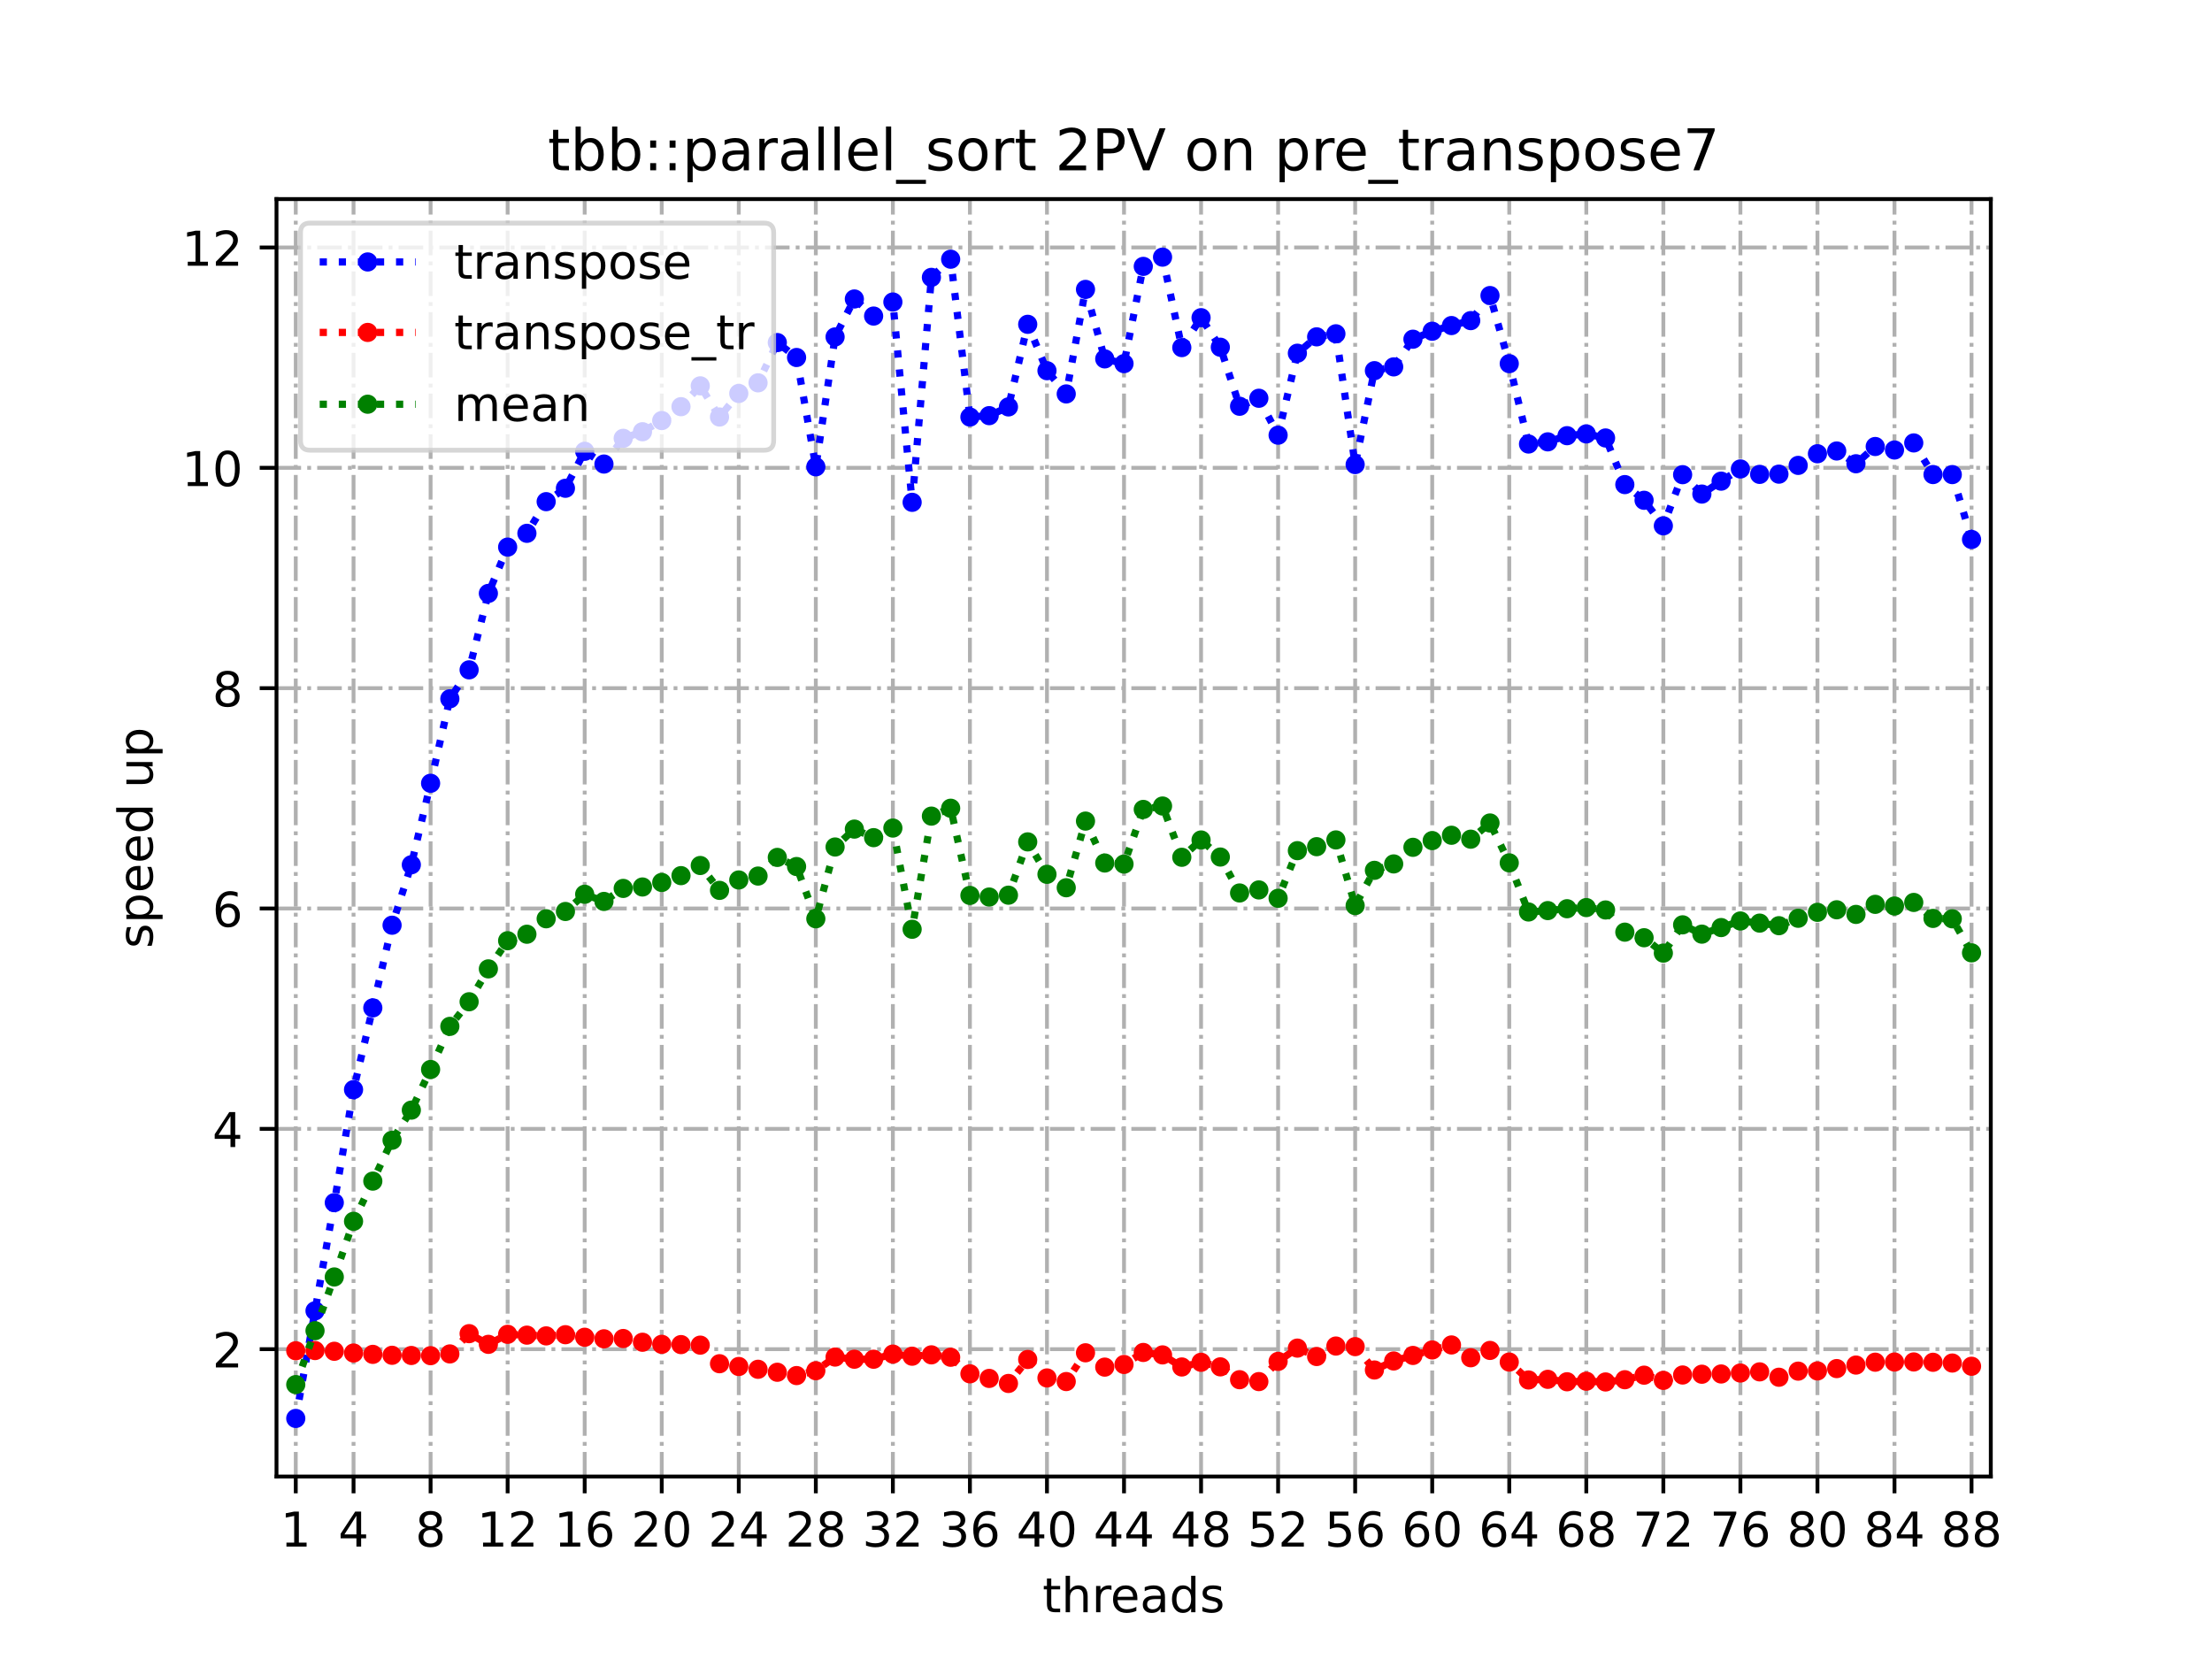 <?xml version="1.0" encoding="utf-8" standalone="no"?>
<!DOCTYPE svg PUBLIC "-//W3C//DTD SVG 1.1//EN"
  "http://www.w3.org/Graphics/SVG/1.1/DTD/svg11.dtd">
<!-- Created with matplotlib (https://matplotlib.org/) -->
<svg height="345.6pt" version="1.1" viewBox="0 0 460.8 345.6" width="460.8pt" xmlns="http://www.w3.org/2000/svg" xmlns:xlink="http://www.w3.org/1999/xlink">
 <defs>
  <style type="text/css">
*{stroke-linecap:butt;stroke-linejoin:round;}
  </style>
 </defs>
 <g id="figure_1">
  <g id="patch_1">
   <path d="M 0 345.6 
L 460.8 345.6 
L 460.8 0 
L 0 0 
z
" style="fill:#ffffff;"/>
  </g>
  <g id="axes_1">
   <g id="patch_2">
    <path d="M 57.6 307.584 
L 414.72 307.584 
L 414.72 41.472 
L 57.6 41.472 
z
" style="fill:#ffffff;"/>
   </g>
   <g id="matplotlib.axis_1">
    <g id="xtick_1">
     <g id="line2d_1">
      <path clip-path="url(#p6dff85cd1c)" d="M 61.613 307.584 
L 61.613 41.472 
" style="fill:none;stroke:#b0b0b0;stroke-dasharray:5.12,1.28,0.8,1.28;stroke-dashoffset:0;stroke-width:0.8;"/>
     </g>
     <g id="line2d_2">
      <defs>
       <path d="M 0 0 
L 0 3.5 
" id="mf3ffcaad37" style="stroke:#000000;stroke-width:0.8;"/>
      </defs>
      <g>
       <use style="stroke:#000000;stroke-width:0.8;" x="61.613" xlink:href="#mf3ffcaad37" y="307.584"/>
      </g>
     </g>
     <g id="text_1">
      <!-- 1 -->
      <defs>
       <path d="M 12.406 8.297 
L 28.516 8.297 
L 28.516 63.922 
L 10.984 60.406 
L 10.984 69.391 
L 28.422 72.906 
L 38.281 72.906 
L 38.281 8.297 
L 54.391 8.297 
L 54.391 0 
L 12.406 0 
z
" id="DejaVuSans-49"/>
      </defs>
      <g transform="translate(58.431 322.182)scale(0.1 -0.1)">
       <use xlink:href="#DejaVuSans-49"/>
      </g>
     </g>
    </g>
    <g id="xtick_2">
     <g id="line2d_3">
      <path clip-path="url(#p6dff85cd1c)" d="M 73.65 307.584 
L 73.65 41.472 
" style="fill:none;stroke:#b0b0b0;stroke-dasharray:5.12,1.28,0.8,1.28;stroke-dashoffset:0;stroke-width:0.8;"/>
     </g>
     <g id="line2d_4">
      <g>
       <use style="stroke:#000000;stroke-width:0.8;" x="73.65" xlink:href="#mf3ffcaad37" y="307.584"/>
      </g>
     </g>
     <g id="text_2">
      <!-- 4 -->
      <defs>
       <path d="M 37.797 64.312 
L 12.891 25.391 
L 37.797 25.391 
z
M 35.203 72.906 
L 47.609 72.906 
L 47.609 25.391 
L 58.016 25.391 
L 58.016 17.188 
L 47.609 17.188 
L 47.609 0 
L 37.797 0 
L 37.797 17.188 
L 4.891 17.188 
L 4.891 26.703 
z
" id="DejaVuSans-52"/>
      </defs>
      <g transform="translate(70.469 322.182)scale(0.1 -0.1)">
       <use xlink:href="#DejaVuSans-52"/>
      </g>
     </g>
    </g>
    <g id="xtick_3">
     <g id="line2d_5">
      <path clip-path="url(#p6dff85cd1c)" d="M 89.701 307.584 
L 89.701 41.472 
" style="fill:none;stroke:#b0b0b0;stroke-dasharray:5.12,1.28,0.8,1.28;stroke-dashoffset:0;stroke-width:0.8;"/>
     </g>
     <g id="line2d_6">
      <g>
       <use style="stroke:#000000;stroke-width:0.8;" x="89.701" xlink:href="#mf3ffcaad37" y="307.584"/>
      </g>
     </g>
     <g id="text_3">
      <!-- 8 -->
      <defs>
       <path d="M 31.781 34.625 
Q 24.75 34.625 20.719 30.859 
Q 16.703 27.094 16.703 20.516 
Q 16.703 13.922 20.719 10.156 
Q 24.75 6.391 31.781 6.391 
Q 38.812 6.391 42.859 10.172 
Q 46.922 13.969 46.922 20.516 
Q 46.922 27.094 42.891 30.859 
Q 38.875 34.625 31.781 34.625 
z
M 21.922 38.812 
Q 15.578 40.375 12.031 44.719 
Q 8.5 49.078 8.5 55.328 
Q 8.5 64.062 14.719 69.141 
Q 20.953 74.219 31.781 74.219 
Q 42.672 74.219 48.875 69.141 
Q 55.078 64.062 55.078 55.328 
Q 55.078 49.078 51.531 44.719 
Q 48 40.375 41.703 38.812 
Q 48.828 37.156 52.797 32.312 
Q 56.781 27.484 56.781 20.516 
Q 56.781 9.906 50.312 4.234 
Q 43.844 -1.422 31.781 -1.422 
Q 19.734 -1.422 13.25 4.234 
Q 6.781 9.906 6.781 20.516 
Q 6.781 27.484 10.781 32.312 
Q 14.797 37.156 21.922 38.812 
z
M 18.312 54.391 
Q 18.312 48.734 21.844 45.562 
Q 25.391 42.391 31.781 42.391 
Q 38.141 42.391 41.719 45.562 
Q 45.312 48.734 45.312 54.391 
Q 45.312 60.062 41.719 63.234 
Q 38.141 66.406 31.781 66.406 
Q 25.391 66.406 21.844 63.234 
Q 18.312 60.062 18.312 54.391 
z
" id="DejaVuSans-56"/>
      </defs>
      <g transform="translate(86.519 322.182)scale(0.1 -0.1)">
       <use xlink:href="#DejaVuSans-56"/>
      </g>
     </g>
    </g>
    <g id="xtick_4">
     <g id="line2d_7">
      <path clip-path="url(#p6dff85cd1c)" d="M 105.751 307.584 
L 105.751 41.472 
" style="fill:none;stroke:#b0b0b0;stroke-dasharray:5.12,1.28,0.8,1.28;stroke-dashoffset:0;stroke-width:0.8;"/>
     </g>
     <g id="line2d_8">
      <g>
       <use style="stroke:#000000;stroke-width:0.8;" x="105.751" xlink:href="#mf3ffcaad37" y="307.584"/>
      </g>
     </g>
     <g id="text_4">
      <!-- 12 -->
      <defs>
       <path d="M 19.188 8.297 
L 53.609 8.297 
L 53.609 0 
L 7.328 0 
L 7.328 8.297 
Q 12.938 14.109 22.625 23.891 
Q 32.328 33.688 34.812 36.531 
Q 39.547 41.844 41.422 45.531 
Q 43.312 49.219 43.312 52.781 
Q 43.312 58.594 39.234 62.25 
Q 35.156 65.922 28.609 65.922 
Q 23.969 65.922 18.812 64.312 
Q 13.672 62.703 7.812 59.422 
L 7.812 69.391 
Q 13.766 71.781 18.938 73 
Q 24.125 74.219 28.422 74.219 
Q 39.75 74.219 46.484 68.547 
Q 53.219 62.891 53.219 53.422 
Q 53.219 48.922 51.531 44.891 
Q 49.859 40.875 45.406 35.406 
Q 44.188 33.984 37.641 27.219 
Q 31.109 20.453 19.188 8.297 
z
" id="DejaVuSans-50"/>
      </defs>
      <g transform="translate(99.389 322.182)scale(0.1 -0.1)">
       <use xlink:href="#DejaVuSans-49"/>
       <use x="63.623" xlink:href="#DejaVuSans-50"/>
      </g>
     </g>
    </g>
    <g id="xtick_5">
     <g id="line2d_9">
      <path clip-path="url(#p6dff85cd1c)" d="M 121.801 307.584 
L 121.801 41.472 
" style="fill:none;stroke:#b0b0b0;stroke-dasharray:5.12,1.28,0.8,1.28;stroke-dashoffset:0;stroke-width:0.8;"/>
     </g>
     <g id="line2d_10">
      <g>
       <use style="stroke:#000000;stroke-width:0.8;" x="121.801" xlink:href="#mf3ffcaad37" y="307.584"/>
      </g>
     </g>
     <g id="text_5">
      <!-- 16 -->
      <defs>
       <path d="M 33.016 40.375 
Q 26.375 40.375 22.484 35.828 
Q 18.609 31.297 18.609 23.391 
Q 18.609 15.531 22.484 10.953 
Q 26.375 6.391 33.016 6.391 
Q 39.656 6.391 43.531 10.953 
Q 47.406 15.531 47.406 23.391 
Q 47.406 31.297 43.531 35.828 
Q 39.656 40.375 33.016 40.375 
z
M 52.594 71.297 
L 52.594 62.312 
Q 48.875 64.062 45.094 64.984 
Q 41.312 65.922 37.594 65.922 
Q 27.828 65.922 22.672 59.328 
Q 17.531 52.734 16.797 39.406 
Q 19.672 43.656 24.016 45.922 
Q 28.375 48.188 33.594 48.188 
Q 44.578 48.188 50.953 41.516 
Q 57.328 34.859 57.328 23.391 
Q 57.328 12.156 50.688 5.359 
Q 44.047 -1.422 33.016 -1.422 
Q 20.359 -1.422 13.672 8.266 
Q 6.984 17.969 6.984 36.375 
Q 6.984 53.656 15.188 63.938 
Q 23.391 74.219 37.203 74.219 
Q 40.922 74.219 44.703 73.484 
Q 48.484 72.75 52.594 71.297 
z
" id="DejaVuSans-54"/>
      </defs>
      <g transform="translate(115.439 322.182)scale(0.1 -0.1)">
       <use xlink:href="#DejaVuSans-49"/>
       <use x="63.623" xlink:href="#DejaVuSans-54"/>
      </g>
     </g>
    </g>
    <g id="xtick_6">
     <g id="line2d_11">
      <path clip-path="url(#p6dff85cd1c)" d="M 137.852 307.584 
L 137.852 41.472 
" style="fill:none;stroke:#b0b0b0;stroke-dasharray:5.12,1.28,0.8,1.28;stroke-dashoffset:0;stroke-width:0.8;"/>
     </g>
     <g id="line2d_12">
      <g>
       <use style="stroke:#000000;stroke-width:0.8;" x="137.852" xlink:href="#mf3ffcaad37" y="307.584"/>
      </g>
     </g>
     <g id="text_6">
      <!-- 20 -->
      <defs>
       <path d="M 31.781 66.406 
Q 24.172 66.406 20.328 58.906 
Q 16.5 51.422 16.5 36.375 
Q 16.5 21.391 20.328 13.891 
Q 24.172 6.391 31.781 6.391 
Q 39.453 6.391 43.281 13.891 
Q 47.125 21.391 47.125 36.375 
Q 47.125 51.422 43.281 58.906 
Q 39.453 66.406 31.781 66.406 
z
M 31.781 74.219 
Q 44.047 74.219 50.516 64.516 
Q 56.984 54.828 56.984 36.375 
Q 56.984 17.969 50.516 8.266 
Q 44.047 -1.422 31.781 -1.422 
Q 19.531 -1.422 13.062 8.266 
Q 6.594 17.969 6.594 36.375 
Q 6.594 54.828 13.062 64.516 
Q 19.531 74.219 31.781 74.219 
z
" id="DejaVuSans-48"/>
      </defs>
      <g transform="translate(131.489 322.182)scale(0.1 -0.1)">
       <use xlink:href="#DejaVuSans-50"/>
       <use x="63.623" xlink:href="#DejaVuSans-48"/>
      </g>
     </g>
    </g>
    <g id="xtick_7">
     <g id="line2d_13">
      <path clip-path="url(#p6dff85cd1c)" d="M 153.902 307.584 
L 153.902 41.472 
" style="fill:none;stroke:#b0b0b0;stroke-dasharray:5.12,1.28,0.8,1.28;stroke-dashoffset:0;stroke-width:0.8;"/>
     </g>
     <g id="line2d_14">
      <g>
       <use style="stroke:#000000;stroke-width:0.8;" x="153.902" xlink:href="#mf3ffcaad37" y="307.584"/>
      </g>
     </g>
     <g id="text_7">
      <!-- 24 -->
      <g transform="translate(147.54 322.182)scale(0.1 -0.1)">
       <use xlink:href="#DejaVuSans-50"/>
       <use x="63.623" xlink:href="#DejaVuSans-52"/>
      </g>
     </g>
    </g>
    <g id="xtick_8">
     <g id="line2d_15">
      <path clip-path="url(#p6dff85cd1c)" d="M 169.952 307.584 
L 169.952 41.472 
" style="fill:none;stroke:#b0b0b0;stroke-dasharray:5.12,1.28,0.8,1.28;stroke-dashoffset:0;stroke-width:0.8;"/>
     </g>
     <g id="line2d_16">
      <g>
       <use style="stroke:#000000;stroke-width:0.8;" x="169.952" xlink:href="#mf3ffcaad37" y="307.584"/>
      </g>
     </g>
     <g id="text_8">
      <!-- 28 -->
      <g transform="translate(163.59 322.182)scale(0.1 -0.1)">
       <use xlink:href="#DejaVuSans-50"/>
       <use x="63.623" xlink:href="#DejaVuSans-56"/>
      </g>
     </g>
    </g>
    <g id="xtick_9">
     <g id="line2d_17">
      <path clip-path="url(#p6dff85cd1c)" d="M 186.003 307.584 
L 186.003 41.472 
" style="fill:none;stroke:#b0b0b0;stroke-dasharray:5.12,1.28,0.8,1.28;stroke-dashoffset:0;stroke-width:0.8;"/>
     </g>
     <g id="line2d_18">
      <g>
       <use style="stroke:#000000;stroke-width:0.8;" x="186.003" xlink:href="#mf3ffcaad37" y="307.584"/>
      </g>
     </g>
     <g id="text_9">
      <!-- 32 -->
      <defs>
       <path d="M 40.578 39.312 
Q 47.656 37.797 51.625 33 
Q 55.609 28.219 55.609 21.188 
Q 55.609 10.406 48.188 4.484 
Q 40.766 -1.422 27.094 -1.422 
Q 22.516 -1.422 17.656 -0.516 
Q 12.797 0.391 7.625 2.203 
L 7.625 11.719 
Q 11.719 9.328 16.594 8.109 
Q 21.484 6.891 26.812 6.891 
Q 36.078 6.891 40.938 10.547 
Q 45.797 14.203 45.797 21.188 
Q 45.797 27.641 41.281 31.266 
Q 36.766 34.906 28.719 34.906 
L 20.219 34.906 
L 20.219 43.016 
L 29.109 43.016 
Q 36.375 43.016 40.234 45.922 
Q 44.094 48.828 44.094 54.297 
Q 44.094 59.906 40.109 62.906 
Q 36.141 65.922 28.719 65.922 
Q 24.656 65.922 20.016 65.031 
Q 15.375 64.156 9.812 62.312 
L 9.812 71.094 
Q 15.438 72.656 20.344 73.438 
Q 25.25 74.219 29.594 74.219 
Q 40.828 74.219 47.359 69.109 
Q 53.906 64.016 53.906 55.328 
Q 53.906 49.266 50.438 45.094 
Q 46.969 40.922 40.578 39.312 
z
" id="DejaVuSans-51"/>
      </defs>
      <g transform="translate(179.64 322.182)scale(0.1 -0.1)">
       <use xlink:href="#DejaVuSans-51"/>
       <use x="63.623" xlink:href="#DejaVuSans-50"/>
      </g>
     </g>
    </g>
    <g id="xtick_10">
     <g id="line2d_19">
      <path clip-path="url(#p6dff85cd1c)" d="M 202.053 307.584 
L 202.053 41.472 
" style="fill:none;stroke:#b0b0b0;stroke-dasharray:5.12,1.28,0.8,1.28;stroke-dashoffset:0;stroke-width:0.8;"/>
     </g>
     <g id="line2d_20">
      <g>
       <use style="stroke:#000000;stroke-width:0.8;" x="202.053" xlink:href="#mf3ffcaad37" y="307.584"/>
      </g>
     </g>
     <g id="text_10">
      <!-- 36 -->
      <g transform="translate(195.691 322.182)scale(0.1 -0.1)">
       <use xlink:href="#DejaVuSans-51"/>
       <use x="63.623" xlink:href="#DejaVuSans-54"/>
      </g>
     </g>
    </g>
    <g id="xtick_11">
     <g id="line2d_21">
      <path clip-path="url(#p6dff85cd1c)" d="M 218.103 307.584 
L 218.103 41.472 
" style="fill:none;stroke:#b0b0b0;stroke-dasharray:5.12,1.28,0.8,1.28;stroke-dashoffset:0;stroke-width:0.8;"/>
     </g>
     <g id="line2d_22">
      <g>
       <use style="stroke:#000000;stroke-width:0.8;" x="218.103" xlink:href="#mf3ffcaad37" y="307.584"/>
      </g>
     </g>
     <g id="text_11">
      <!-- 40 -->
      <g transform="translate(211.741 322.182)scale(0.1 -0.1)">
       <use xlink:href="#DejaVuSans-52"/>
       <use x="63.623" xlink:href="#DejaVuSans-48"/>
      </g>
     </g>
    </g>
    <g id="xtick_12">
     <g id="line2d_23">
      <path clip-path="url(#p6dff85cd1c)" d="M 234.154 307.584 
L 234.154 41.472 
" style="fill:none;stroke:#b0b0b0;stroke-dasharray:5.12,1.28,0.8,1.28;stroke-dashoffset:0;stroke-width:0.8;"/>
     </g>
     <g id="line2d_24">
      <g>
       <use style="stroke:#000000;stroke-width:0.8;" x="234.154" xlink:href="#mf3ffcaad37" y="307.584"/>
      </g>
     </g>
     <g id="text_12">
      <!-- 44 -->
      <g transform="translate(227.791 322.182)scale(0.1 -0.1)">
       <use xlink:href="#DejaVuSans-52"/>
       <use x="63.623" xlink:href="#DejaVuSans-52"/>
      </g>
     </g>
    </g>
    <g id="xtick_13">
     <g id="line2d_25">
      <path clip-path="url(#p6dff85cd1c)" d="M 250.204 307.584 
L 250.204 41.472 
" style="fill:none;stroke:#b0b0b0;stroke-dasharray:5.12,1.28,0.8,1.28;stroke-dashoffset:0;stroke-width:0.8;"/>
     </g>
     <g id="line2d_26">
      <g>
       <use style="stroke:#000000;stroke-width:0.8;" x="250.204" xlink:href="#mf3ffcaad37" y="307.584"/>
      </g>
     </g>
     <g id="text_13">
      <!-- 48 -->
      <g transform="translate(243.842 322.182)scale(0.1 -0.1)">
       <use xlink:href="#DejaVuSans-52"/>
       <use x="63.623" xlink:href="#DejaVuSans-56"/>
      </g>
     </g>
    </g>
    <g id="xtick_14">
     <g id="line2d_27">
      <path clip-path="url(#p6dff85cd1c)" d="M 266.254 307.584 
L 266.254 41.472 
" style="fill:none;stroke:#b0b0b0;stroke-dasharray:5.12,1.28,0.8,1.28;stroke-dashoffset:0;stroke-width:0.8;"/>
     </g>
     <g id="line2d_28">
      <g>
       <use style="stroke:#000000;stroke-width:0.8;" x="266.254" xlink:href="#mf3ffcaad37" y="307.584"/>
      </g>
     </g>
     <g id="text_14">
      <!-- 52 -->
      <defs>
       <path d="M 10.797 72.906 
L 49.516 72.906 
L 49.516 64.594 
L 19.828 64.594 
L 19.828 46.734 
Q 21.969 47.469 24.109 47.828 
Q 26.266 48.188 28.422 48.188 
Q 40.625 48.188 47.75 41.5 
Q 54.891 34.812 54.891 23.391 
Q 54.891 11.625 47.562 5.094 
Q 40.234 -1.422 26.906 -1.422 
Q 22.312 -1.422 17.547 -0.641 
Q 12.797 0.141 7.719 1.703 
L 7.719 11.625 
Q 12.109 9.234 16.797 8.062 
Q 21.484 6.891 26.703 6.891 
Q 35.156 6.891 40.078 11.328 
Q 45.016 15.766 45.016 23.391 
Q 45.016 31 40.078 35.438 
Q 35.156 39.891 26.703 39.891 
Q 22.75 39.891 18.812 39.016 
Q 14.891 38.141 10.797 36.281 
z
" id="DejaVuSans-53"/>
      </defs>
      <g transform="translate(259.892 322.182)scale(0.1 -0.1)">
       <use xlink:href="#DejaVuSans-53"/>
       <use x="63.623" xlink:href="#DejaVuSans-50"/>
      </g>
     </g>
    </g>
    <g id="xtick_15">
     <g id="line2d_29">
      <path clip-path="url(#p6dff85cd1c)" d="M 282.305 307.584 
L 282.305 41.472 
" style="fill:none;stroke:#b0b0b0;stroke-dasharray:5.12,1.28,0.8,1.28;stroke-dashoffset:0;stroke-width:0.8;"/>
     </g>
     <g id="line2d_30">
      <g>
       <use style="stroke:#000000;stroke-width:0.8;" x="282.305" xlink:href="#mf3ffcaad37" y="307.584"/>
      </g>
     </g>
     <g id="text_15">
      <!-- 56 -->
      <g transform="translate(275.942 322.182)scale(0.1 -0.1)">
       <use xlink:href="#DejaVuSans-53"/>
       <use x="63.623" xlink:href="#DejaVuSans-54"/>
      </g>
     </g>
    </g>
    <g id="xtick_16">
     <g id="line2d_31">
      <path clip-path="url(#p6dff85cd1c)" d="M 298.355 307.584 
L 298.355 41.472 
" style="fill:none;stroke:#b0b0b0;stroke-dasharray:5.12,1.28,0.8,1.28;stroke-dashoffset:0;stroke-width:0.8;"/>
     </g>
     <g id="line2d_32">
      <g>
       <use style="stroke:#000000;stroke-width:0.8;" x="298.355" xlink:href="#mf3ffcaad37" y="307.584"/>
      </g>
     </g>
     <g id="text_16">
      <!-- 60 -->
      <g transform="translate(291.993 322.182)scale(0.1 -0.1)">
       <use xlink:href="#DejaVuSans-54"/>
       <use x="63.623" xlink:href="#DejaVuSans-48"/>
      </g>
     </g>
    </g>
    <g id="xtick_17">
     <g id="line2d_33">
      <path clip-path="url(#p6dff85cd1c)" d="M 314.405 307.584 
L 314.405 41.472 
" style="fill:none;stroke:#b0b0b0;stroke-dasharray:5.12,1.28,0.8,1.28;stroke-dashoffset:0;stroke-width:0.8;"/>
     </g>
     <g id="line2d_34">
      <g>
       <use style="stroke:#000000;stroke-width:0.8;" x="314.405" xlink:href="#mf3ffcaad37" y="307.584"/>
      </g>
     </g>
     <g id="text_17">
      <!-- 64 -->
      <g transform="translate(308.043 322.182)scale(0.1 -0.1)">
       <use xlink:href="#DejaVuSans-54"/>
       <use x="63.623" xlink:href="#DejaVuSans-52"/>
      </g>
     </g>
    </g>
    <g id="xtick_18">
     <g id="line2d_35">
      <path clip-path="url(#p6dff85cd1c)" d="M 330.456 307.584 
L 330.456 41.472 
" style="fill:none;stroke:#b0b0b0;stroke-dasharray:5.12,1.28,0.8,1.28;stroke-dashoffset:0;stroke-width:0.8;"/>
     </g>
     <g id="line2d_36">
      <g>
       <use style="stroke:#000000;stroke-width:0.8;" x="330.456" xlink:href="#mf3ffcaad37" y="307.584"/>
      </g>
     </g>
     <g id="text_18">
      <!-- 68 -->
      <g transform="translate(324.093 322.182)scale(0.1 -0.1)">
       <use xlink:href="#DejaVuSans-54"/>
       <use x="63.623" xlink:href="#DejaVuSans-56"/>
      </g>
     </g>
    </g>
    <g id="xtick_19">
     <g id="line2d_37">
      <path clip-path="url(#p6dff85cd1c)" d="M 346.506 307.584 
L 346.506 41.472 
" style="fill:none;stroke:#b0b0b0;stroke-dasharray:5.12,1.28,0.8,1.28;stroke-dashoffset:0;stroke-width:0.8;"/>
     </g>
     <g id="line2d_38">
      <g>
       <use style="stroke:#000000;stroke-width:0.8;" x="346.506" xlink:href="#mf3ffcaad37" y="307.584"/>
      </g>
     </g>
     <g id="text_19">
      <!-- 72 -->
      <defs>
       <path d="M 8.203 72.906 
L 55.078 72.906 
L 55.078 68.703 
L 28.609 0 
L 18.312 0 
L 43.219 64.594 
L 8.203 64.594 
z
" id="DejaVuSans-55"/>
      </defs>
      <g transform="translate(340.144 322.182)scale(0.1 -0.1)">
       <use xlink:href="#DejaVuSans-55"/>
       <use x="63.623" xlink:href="#DejaVuSans-50"/>
      </g>
     </g>
    </g>
    <g id="xtick_20">
     <g id="line2d_39">
      <path clip-path="url(#p6dff85cd1c)" d="M 362.556 307.584 
L 362.556 41.472 
" style="fill:none;stroke:#b0b0b0;stroke-dasharray:5.12,1.28,0.8,1.28;stroke-dashoffset:0;stroke-width:0.8;"/>
     </g>
     <g id="line2d_40">
      <g>
       <use style="stroke:#000000;stroke-width:0.8;" x="362.556" xlink:href="#mf3ffcaad37" y="307.584"/>
      </g>
     </g>
     <g id="text_20">
      <!-- 76 -->
      <g transform="translate(356.194 322.182)scale(0.1 -0.1)">
       <use xlink:href="#DejaVuSans-55"/>
       <use x="63.623" xlink:href="#DejaVuSans-54"/>
      </g>
     </g>
    </g>
    <g id="xtick_21">
     <g id="line2d_41">
      <path clip-path="url(#p6dff85cd1c)" d="M 378.607 307.584 
L 378.607 41.472 
" style="fill:none;stroke:#b0b0b0;stroke-dasharray:5.12,1.28,0.8,1.28;stroke-dashoffset:0;stroke-width:0.8;"/>
     </g>
     <g id="line2d_42">
      <g>
       <use style="stroke:#000000;stroke-width:0.8;" x="378.607" xlink:href="#mf3ffcaad37" y="307.584"/>
      </g>
     </g>
     <g id="text_21">
      <!-- 80 -->
      <g transform="translate(372.244 322.182)scale(0.1 -0.1)">
       <use xlink:href="#DejaVuSans-56"/>
       <use x="63.623" xlink:href="#DejaVuSans-48"/>
      </g>
     </g>
    </g>
    <g id="xtick_22">
     <g id="line2d_43">
      <path clip-path="url(#p6dff85cd1c)" d="M 394.657 307.584 
L 394.657 41.472 
" style="fill:none;stroke:#b0b0b0;stroke-dasharray:5.12,1.28,0.8,1.28;stroke-dashoffset:0;stroke-width:0.8;"/>
     </g>
     <g id="line2d_44">
      <g>
       <use style="stroke:#000000;stroke-width:0.8;" x="394.657" xlink:href="#mf3ffcaad37" y="307.584"/>
      </g>
     </g>
     <g id="text_22">
      <!-- 84 -->
      <g transform="translate(388.295 322.182)scale(0.1 -0.1)">
       <use xlink:href="#DejaVuSans-56"/>
       <use x="63.623" xlink:href="#DejaVuSans-52"/>
      </g>
     </g>
    </g>
    <g id="xtick_23">
     <g id="line2d_45">
      <path clip-path="url(#p6dff85cd1c)" d="M 410.707 307.584 
L 410.707 41.472 
" style="fill:none;stroke:#b0b0b0;stroke-dasharray:5.12,1.28,0.8,1.28;stroke-dashoffset:0;stroke-width:0.8;"/>
     </g>
     <g id="line2d_46">
      <g>
       <use style="stroke:#000000;stroke-width:0.8;" x="410.707" xlink:href="#mf3ffcaad37" y="307.584"/>
      </g>
     </g>
     <g id="text_23">
      <!-- 88 -->
      <g transform="translate(404.345 322.182)scale(0.1 -0.1)">
       <use xlink:href="#DejaVuSans-56"/>
       <use x="63.623" xlink:href="#DejaVuSans-56"/>
      </g>
     </g>
    </g>
    <g id="text_24">
     <!-- threads -->
     <defs>
      <path d="M 18.312 70.219 
L 18.312 54.688 
L 36.812 54.688 
L 36.812 47.703 
L 18.312 47.703 
L 18.312 18.016 
Q 18.312 11.328 20.141 9.422 
Q 21.969 7.516 27.594 7.516 
L 36.812 7.516 
L 36.812 0 
L 27.594 0 
Q 17.188 0 13.234 3.875 
Q 9.281 7.766 9.281 18.016 
L 9.281 47.703 
L 2.688 47.703 
L 2.688 54.688 
L 9.281 54.688 
L 9.281 70.219 
z
" id="DejaVuSans-116"/>
      <path d="M 54.891 33.016 
L 54.891 0 
L 45.906 0 
L 45.906 32.719 
Q 45.906 40.484 42.875 44.328 
Q 39.844 48.188 33.797 48.188 
Q 26.516 48.188 22.312 43.547 
Q 18.109 38.922 18.109 30.906 
L 18.109 0 
L 9.078 0 
L 9.078 75.984 
L 18.109 75.984 
L 18.109 46.188 
Q 21.344 51.125 25.703 53.562 
Q 30.078 56 35.797 56 
Q 45.219 56 50.047 50.172 
Q 54.891 44.344 54.891 33.016 
z
" id="DejaVuSans-104"/>
      <path d="M 41.109 46.297 
Q 39.594 47.172 37.812 47.578 
Q 36.031 48 33.891 48 
Q 26.266 48 22.188 43.047 
Q 18.109 38.094 18.109 28.812 
L 18.109 0 
L 9.078 0 
L 9.078 54.688 
L 18.109 54.688 
L 18.109 46.188 
Q 20.953 51.172 25.484 53.578 
Q 30.031 56 36.531 56 
Q 37.453 56 38.578 55.875 
Q 39.703 55.766 41.062 55.516 
z
" id="DejaVuSans-114"/>
      <path d="M 56.203 29.594 
L 56.203 25.203 
L 14.891 25.203 
Q 15.484 15.922 20.484 11.062 
Q 25.484 6.203 34.422 6.203 
Q 39.594 6.203 44.453 7.469 
Q 49.312 8.734 54.109 11.281 
L 54.109 2.781 
Q 49.266 0.734 44.188 -0.344 
Q 39.109 -1.422 33.891 -1.422 
Q 20.797 -1.422 13.156 6.188 
Q 5.516 13.812 5.516 26.812 
Q 5.516 40.234 12.766 48.109 
Q 20.016 56 32.328 56 
Q 43.359 56 49.781 48.891 
Q 56.203 41.797 56.203 29.594 
z
M 47.219 32.234 
Q 47.125 39.594 43.094 43.984 
Q 39.062 48.391 32.422 48.391 
Q 24.906 48.391 20.391 44.141 
Q 15.875 39.891 15.188 32.172 
z
" id="DejaVuSans-101"/>
      <path d="M 34.281 27.484 
Q 23.391 27.484 19.188 25 
Q 14.984 22.516 14.984 16.5 
Q 14.984 11.719 18.141 8.906 
Q 21.297 6.109 26.703 6.109 
Q 34.188 6.109 38.703 11.406 
Q 43.219 16.703 43.219 25.484 
L 43.219 27.484 
z
M 52.203 31.203 
L 52.203 0 
L 43.219 0 
L 43.219 8.297 
Q 40.141 3.328 35.547 0.953 
Q 30.953 -1.422 24.312 -1.422 
Q 15.922 -1.422 10.953 3.297 
Q 6 8.016 6 15.922 
Q 6 25.141 12.172 29.828 
Q 18.359 34.516 30.609 34.516 
L 43.219 34.516 
L 43.219 35.406 
Q 43.219 41.609 39.141 45 
Q 35.062 48.391 27.688 48.391 
Q 23 48.391 18.547 47.266 
Q 14.109 46.141 10.016 43.891 
L 10.016 52.203 
Q 14.938 54.109 19.578 55.047 
Q 24.219 56 28.609 56 
Q 40.484 56 46.344 49.844 
Q 52.203 43.703 52.203 31.203 
z
" id="DejaVuSans-97"/>
      <path d="M 45.406 46.391 
L 45.406 75.984 
L 54.391 75.984 
L 54.391 0 
L 45.406 0 
L 45.406 8.203 
Q 42.578 3.328 38.25 0.953 
Q 33.938 -1.422 27.875 -1.422 
Q 17.969 -1.422 11.734 6.484 
Q 5.516 14.406 5.516 27.297 
Q 5.516 40.188 11.734 48.094 
Q 17.969 56 27.875 56 
Q 33.938 56 38.25 53.625 
Q 42.578 51.266 45.406 46.391 
z
M 14.797 27.297 
Q 14.797 17.391 18.875 11.75 
Q 22.953 6.109 30.078 6.109 
Q 37.203 6.109 41.297 11.75 
Q 45.406 17.391 45.406 27.297 
Q 45.406 37.203 41.297 42.844 
Q 37.203 48.484 30.078 48.484 
Q 22.953 48.484 18.875 42.844 
Q 14.797 37.203 14.797 27.297 
z
" id="DejaVuSans-100"/>
      <path d="M 44.281 53.078 
L 44.281 44.578 
Q 40.484 46.531 36.375 47.5 
Q 32.281 48.484 27.875 48.484 
Q 21.188 48.484 17.844 46.438 
Q 14.5 44.391 14.5 40.281 
Q 14.5 37.156 16.891 35.375 
Q 19.281 33.594 26.516 31.984 
L 29.594 31.297 
Q 39.156 29.25 43.188 25.516 
Q 47.219 21.781 47.219 15.094 
Q 47.219 7.469 41.188 3.016 
Q 35.156 -1.422 24.609 -1.422 
Q 20.219 -1.422 15.453 -0.562 
Q 10.688 0.297 5.422 2 
L 5.422 11.281 
Q 10.406 8.688 15.234 7.391 
Q 20.062 6.109 24.812 6.109 
Q 31.156 6.109 34.562 8.281 
Q 37.984 10.453 37.984 14.406 
Q 37.984 18.062 35.516 20.016 
Q 33.062 21.969 24.703 23.781 
L 21.578 24.516 
Q 13.234 26.266 9.516 29.906 
Q 5.812 33.547 5.812 39.891 
Q 5.812 47.609 11.281 51.797 
Q 16.75 56 26.812 56 
Q 31.781 56 36.172 55.266 
Q 40.578 54.547 44.281 53.078 
z
" id="DejaVuSans-115"/>
     </defs>
     <g transform="translate(217.169 335.861)scale(0.1 -0.1)">
      <use xlink:href="#DejaVuSans-116"/>
      <use x="39.209" xlink:href="#DejaVuSans-104"/>
      <use x="102.588" xlink:href="#DejaVuSans-114"/>
      <use x="141.451" xlink:href="#DejaVuSans-101"/>
      <use x="202.975" xlink:href="#DejaVuSans-97"/>
      <use x="264.254" xlink:href="#DejaVuSans-100"/>
      <use x="327.73" xlink:href="#DejaVuSans-115"/>
     </g>
    </g>
   </g>
   <g id="matplotlib.axis_2">
    <g id="ytick_1">
     <g id="line2d_47">
      <path clip-path="url(#p6dff85cd1c)" d="M 57.6 281.059 
L 414.72 281.059 
" style="fill:none;stroke:#b0b0b0;stroke-dasharray:5.12,1.28,0.8,1.28;stroke-dashoffset:0;stroke-width:0.8;"/>
     </g>
     <g id="line2d_48">
      <defs>
       <path d="M 0 0 
L -3.5 0 
" id="m015d63d855" style="stroke:#000000;stroke-width:0.8;"/>
      </defs>
      <g>
       <use style="stroke:#000000;stroke-width:0.8;" x="57.6" xlink:href="#m015d63d855" y="281.059"/>
      </g>
     </g>
     <g id="text_25">
      <!-- 2 -->
      <g transform="translate(44.237 284.858)scale(0.1 -0.1)">
       <use xlink:href="#DejaVuSans-50"/>
      </g>
     </g>
    </g>
    <g id="ytick_2">
     <g id="line2d_49">
      <path clip-path="url(#p6dff85cd1c)" d="M 57.6 235.158 
L 414.72 235.158 
" style="fill:none;stroke:#b0b0b0;stroke-dasharray:5.12,1.28,0.8,1.28;stroke-dashoffset:0;stroke-width:0.8;"/>
     </g>
     <g id="line2d_50">
      <g>
       <use style="stroke:#000000;stroke-width:0.8;" x="57.6" xlink:href="#m015d63d855" y="235.158"/>
      </g>
     </g>
     <g id="text_26">
      <!-- 4 -->
      <g transform="translate(44.237 238.958)scale(0.1 -0.1)">
       <use xlink:href="#DejaVuSans-52"/>
      </g>
     </g>
    </g>
    <g id="ytick_3">
     <g id="line2d_51">
      <path clip-path="url(#p6dff85cd1c)" d="M 57.6 189.258 
L 414.72 189.258 
" style="fill:none;stroke:#b0b0b0;stroke-dasharray:5.12,1.28,0.8,1.28;stroke-dashoffset:0;stroke-width:0.8;"/>
     </g>
     <g id="line2d_52">
      <g>
       <use style="stroke:#000000;stroke-width:0.8;" x="57.6" xlink:href="#m015d63d855" y="189.258"/>
      </g>
     </g>
     <g id="text_27">
      <!-- 6 -->
      <g transform="translate(44.237 193.057)scale(0.1 -0.1)">
       <use xlink:href="#DejaVuSans-54"/>
      </g>
     </g>
    </g>
    <g id="ytick_4">
     <g id="line2d_53">
      <path clip-path="url(#p6dff85cd1c)" d="M 57.6 143.357 
L 414.72 143.357 
" style="fill:none;stroke:#b0b0b0;stroke-dasharray:5.12,1.28,0.8,1.28;stroke-dashoffset:0;stroke-width:0.8;"/>
     </g>
     <g id="line2d_54">
      <g>
       <use style="stroke:#000000;stroke-width:0.8;" x="57.6" xlink:href="#m015d63d855" y="143.357"/>
      </g>
     </g>
     <g id="text_28">
      <!-- 8 -->
      <g transform="translate(44.237 147.156)scale(0.1 -0.1)">
       <use xlink:href="#DejaVuSans-56"/>
      </g>
     </g>
    </g>
    <g id="ytick_5">
     <g id="line2d_55">
      <path clip-path="url(#p6dff85cd1c)" d="M 57.6 97.456 
L 414.72 97.456 
" style="fill:none;stroke:#b0b0b0;stroke-dasharray:5.12,1.28,0.8,1.28;stroke-dashoffset:0;stroke-width:0.8;"/>
     </g>
     <g id="line2d_56">
      <g>
       <use style="stroke:#000000;stroke-width:0.8;" x="57.6" xlink:href="#m015d63d855" y="97.456"/>
      </g>
     </g>
     <g id="text_29">
      <!-- 10 -->
      <g transform="translate(37.875 101.256)scale(0.1 -0.1)">
       <use xlink:href="#DejaVuSans-49"/>
       <use x="63.623" xlink:href="#DejaVuSans-48"/>
      </g>
     </g>
    </g>
    <g id="ytick_6">
     <g id="line2d_57">
      <path clip-path="url(#p6dff85cd1c)" d="M 57.6 51.556 
L 414.72 51.556 
" style="fill:none;stroke:#b0b0b0;stroke-dasharray:5.12,1.28,0.8,1.28;stroke-dashoffset:0;stroke-width:0.8;"/>
     </g>
     <g id="line2d_58">
      <g>
       <use style="stroke:#000000;stroke-width:0.8;" x="57.6" xlink:href="#m015d63d855" y="51.556"/>
      </g>
     </g>
     <g id="text_30">
      <!-- 12 -->
      <g transform="translate(37.875 55.355)scale(0.1 -0.1)">
       <use xlink:href="#DejaVuSans-49"/>
       <use x="63.623" xlink:href="#DejaVuSans-50"/>
      </g>
     </g>
    </g>
    <g id="text_31">
     <!-- speed up -->
     <defs>
      <path d="M 18.109 8.203 
L 18.109 -20.797 
L 9.078 -20.797 
L 9.078 54.688 
L 18.109 54.688 
L 18.109 46.391 
Q 20.953 51.266 25.266 53.625 
Q 29.594 56 35.594 56 
Q 45.562 56 51.781 48.094 
Q 58.016 40.188 58.016 27.297 
Q 58.016 14.406 51.781 6.484 
Q 45.562 -1.422 35.594 -1.422 
Q 29.594 -1.422 25.266 0.953 
Q 20.953 3.328 18.109 8.203 
z
M 48.688 27.297 
Q 48.688 37.203 44.609 42.844 
Q 40.531 48.484 33.406 48.484 
Q 26.266 48.484 22.188 42.844 
Q 18.109 37.203 18.109 27.297 
Q 18.109 17.391 22.188 11.75 
Q 26.266 6.109 33.406 6.109 
Q 40.531 6.109 44.609 11.75 
Q 48.688 17.391 48.688 27.297 
z
" id="DejaVuSans-112"/>
      <path id="DejaVuSans-32"/>
      <path d="M 8.5 21.578 
L 8.5 54.688 
L 17.484 54.688 
L 17.484 21.922 
Q 17.484 14.156 20.5 10.266 
Q 23.531 6.391 29.594 6.391 
Q 36.859 6.391 41.078 11.031 
Q 45.312 15.672 45.312 23.688 
L 45.312 54.688 
L 54.297 54.688 
L 54.297 0 
L 45.312 0 
L 45.312 8.406 
Q 42.047 3.422 37.719 1 
Q 33.406 -1.422 27.688 -1.422 
Q 18.266 -1.422 13.375 4.438 
Q 8.5 10.297 8.5 21.578 
z
M 31.109 56 
z
" id="DejaVuSans-117"/>
     </defs>
     <g transform="translate(31.795 197.566)rotate(-90)scale(0.1 -0.1)">
      <use xlink:href="#DejaVuSans-115"/>
      <use x="52.1" xlink:href="#DejaVuSans-112"/>
      <use x="115.576" xlink:href="#DejaVuSans-101"/>
      <use x="177.1" xlink:href="#DejaVuSans-101"/>
      <use x="238.623" xlink:href="#DejaVuSans-100"/>
      <use x="302.1" xlink:href="#DejaVuSans-32"/>
      <use x="333.887" xlink:href="#DejaVuSans-117"/>
      <use x="397.266" xlink:href="#DejaVuSans-112"/>
     </g>
    </g>
   </g>
   <g id="line2d_59">
    <path clip-path="url(#p6dff85cd1c)" d="M 61.613 295.488 
L 65.625 273.069 
L 69.638 250.534 
L 73.65 226.989 
L 77.663 209.959 
L 81.676 192.74 
L 85.688 180.146 
L 89.701 163.172 
L 93.713 145.574 
L 97.726 139.541 
L 101.738 123.616 
L 105.751 113.973 
L 109.764 111.1 
L 113.776 104.505 
L 117.789 101.715 
L 121.801 94.013 
L 125.814 96.669 
L 129.827 91.31 
L 133.839 89.938 
L 137.852 87.613 
L 141.864 84.719 
L 145.877 80.379 
L 149.889 86.871 
L 153.902 81.963 
L 157.915 79.751 
L 161.927 71.363 
L 165.94 74.472 
L 169.952 97.249 
L 173.965 70.188 
L 177.978 62.283 
L 181.99 65.842 
L 186.003 62.915 
L 190.015 104.644 
L 194.028 57.784 
L 198.04 54 
L 202.053 86.875 
L 206.066 86.587 
L 210.078 84.766 
L 214.091 67.56 
L 218.103 77.224 
L 222.116 82.063 
L 226.129 60.287 
L 230.141 74.764 
L 234.154 75.75 
L 238.166 55.494 
L 242.179 53.568 
L 246.191 72.41 
L 250.204 66.178 
L 254.217 72.333 
L 258.229 84.63 
L 262.242 82.965 
L 266.254 90.658 
L 270.267 73.582 
L 274.28 70.17 
L 278.292 69.537 
L 282.305 96.778 
L 286.317 77.216 
L 290.33 76.429 
L 294.342 70.661 
L 298.355 69.002 
L 302.368 67.819 
L 306.38 66.792 
L 310.393 61.568 
L 314.405 75.755 
L 318.418 92.497 
L 322.431 92.046 
L 326.443 90.762 
L 330.456 90.393 
L 334.468 91.239 
L 338.481 100.949 
L 342.493 104.219 
L 346.506 109.542 
L 350.519 98.884 
L 354.531 102.924 
L 358.544 100.233 
L 362.556 97.691 
L 366.569 98.822 
L 370.582 98.774 
L 374.594 96.95 
L 378.607 94.524 
L 382.619 93.948 
L 386.632 96.609 
L 390.644 93.015 
L 394.657 93.745 
L 398.67 92.27 
L 402.682 98.86 
L 406.695 98.867 
L 410.707 112.379 
" style="fill:none;stroke:#0000ff;stroke-dasharray:1.5,2.475;stroke-dashoffset:0;stroke-width:1.5;"/>
    <defs>
     <path d="M 0 1.5 
C 0.398 1.5 0.779 1.342 1.061 1.061 
C 1.342 0.779 1.5 0.398 1.5 0 
C 1.5 -0.398 1.342 -0.779 1.061 -1.061 
C 0.779 -1.342 0.398 -1.5 0 -1.5 
C -0.398 -1.5 -0.779 -1.342 -1.061 -1.061 
C -1.342 -0.779 -1.5 -0.398 -1.5 0 
C -1.5 0.398 -1.342 0.779 -1.061 1.061 
C -0.779 1.342 -0.398 1.5 0 1.5 
z
" id="m6ccf082a03" style="stroke:#0000ff;"/>
    </defs>
    <g clip-path="url(#p6dff85cd1c)">
     <use style="fill:#0000ff;stroke:#0000ff;" x="61.613" xlink:href="#m6ccf082a03" y="295.488"/>
     <use style="fill:#0000ff;stroke:#0000ff;" x="65.625" xlink:href="#m6ccf082a03" y="273.069"/>
     <use style="fill:#0000ff;stroke:#0000ff;" x="69.638" xlink:href="#m6ccf082a03" y="250.534"/>
     <use style="fill:#0000ff;stroke:#0000ff;" x="73.65" xlink:href="#m6ccf082a03" y="226.989"/>
     <use style="fill:#0000ff;stroke:#0000ff;" x="77.663" xlink:href="#m6ccf082a03" y="209.959"/>
     <use style="fill:#0000ff;stroke:#0000ff;" x="81.676" xlink:href="#m6ccf082a03" y="192.74"/>
     <use style="fill:#0000ff;stroke:#0000ff;" x="85.688" xlink:href="#m6ccf082a03" y="180.146"/>
     <use style="fill:#0000ff;stroke:#0000ff;" x="89.701" xlink:href="#m6ccf082a03" y="163.172"/>
     <use style="fill:#0000ff;stroke:#0000ff;" x="93.713" xlink:href="#m6ccf082a03" y="145.574"/>
     <use style="fill:#0000ff;stroke:#0000ff;" x="97.726" xlink:href="#m6ccf082a03" y="139.541"/>
     <use style="fill:#0000ff;stroke:#0000ff;" x="101.738" xlink:href="#m6ccf082a03" y="123.616"/>
     <use style="fill:#0000ff;stroke:#0000ff;" x="105.751" xlink:href="#m6ccf082a03" y="113.973"/>
     <use style="fill:#0000ff;stroke:#0000ff;" x="109.764" xlink:href="#m6ccf082a03" y="111.1"/>
     <use style="fill:#0000ff;stroke:#0000ff;" x="113.776" xlink:href="#m6ccf082a03" y="104.505"/>
     <use style="fill:#0000ff;stroke:#0000ff;" x="117.789" xlink:href="#m6ccf082a03" y="101.715"/>
     <use style="fill:#0000ff;stroke:#0000ff;" x="121.801" xlink:href="#m6ccf082a03" y="94.013"/>
     <use style="fill:#0000ff;stroke:#0000ff;" x="125.814" xlink:href="#m6ccf082a03" y="96.669"/>
     <use style="fill:#0000ff;stroke:#0000ff;" x="129.827" xlink:href="#m6ccf082a03" y="91.31"/>
     <use style="fill:#0000ff;stroke:#0000ff;" x="133.839" xlink:href="#m6ccf082a03" y="89.938"/>
     <use style="fill:#0000ff;stroke:#0000ff;" x="137.852" xlink:href="#m6ccf082a03" y="87.613"/>
     <use style="fill:#0000ff;stroke:#0000ff;" x="141.864" xlink:href="#m6ccf082a03" y="84.719"/>
     <use style="fill:#0000ff;stroke:#0000ff;" x="145.877" xlink:href="#m6ccf082a03" y="80.379"/>
     <use style="fill:#0000ff;stroke:#0000ff;" x="149.889" xlink:href="#m6ccf082a03" y="86.871"/>
     <use style="fill:#0000ff;stroke:#0000ff;" x="153.902" xlink:href="#m6ccf082a03" y="81.963"/>
     <use style="fill:#0000ff;stroke:#0000ff;" x="157.915" xlink:href="#m6ccf082a03" y="79.751"/>
     <use style="fill:#0000ff;stroke:#0000ff;" x="161.927" xlink:href="#m6ccf082a03" y="71.363"/>
     <use style="fill:#0000ff;stroke:#0000ff;" x="165.94" xlink:href="#m6ccf082a03" y="74.472"/>
     <use style="fill:#0000ff;stroke:#0000ff;" x="169.952" xlink:href="#m6ccf082a03" y="97.249"/>
     <use style="fill:#0000ff;stroke:#0000ff;" x="173.965" xlink:href="#m6ccf082a03" y="70.188"/>
     <use style="fill:#0000ff;stroke:#0000ff;" x="177.978" xlink:href="#m6ccf082a03" y="62.283"/>
     <use style="fill:#0000ff;stroke:#0000ff;" x="181.99" xlink:href="#m6ccf082a03" y="65.842"/>
     <use style="fill:#0000ff;stroke:#0000ff;" x="186.003" xlink:href="#m6ccf082a03" y="62.915"/>
     <use style="fill:#0000ff;stroke:#0000ff;" x="190.015" xlink:href="#m6ccf082a03" y="104.644"/>
     <use style="fill:#0000ff;stroke:#0000ff;" x="194.028" xlink:href="#m6ccf082a03" y="57.784"/>
     <use style="fill:#0000ff;stroke:#0000ff;" x="198.04" xlink:href="#m6ccf082a03" y="54"/>
     <use style="fill:#0000ff;stroke:#0000ff;" x="202.053" xlink:href="#m6ccf082a03" y="86.875"/>
     <use style="fill:#0000ff;stroke:#0000ff;" x="206.066" xlink:href="#m6ccf082a03" y="86.587"/>
     <use style="fill:#0000ff;stroke:#0000ff;" x="210.078" xlink:href="#m6ccf082a03" y="84.766"/>
     <use style="fill:#0000ff;stroke:#0000ff;" x="214.091" xlink:href="#m6ccf082a03" y="67.56"/>
     <use style="fill:#0000ff;stroke:#0000ff;" x="218.103" xlink:href="#m6ccf082a03" y="77.224"/>
     <use style="fill:#0000ff;stroke:#0000ff;" x="222.116" xlink:href="#m6ccf082a03" y="82.063"/>
     <use style="fill:#0000ff;stroke:#0000ff;" x="226.129" xlink:href="#m6ccf082a03" y="60.287"/>
     <use style="fill:#0000ff;stroke:#0000ff;" x="230.141" xlink:href="#m6ccf082a03" y="74.764"/>
     <use style="fill:#0000ff;stroke:#0000ff;" x="234.154" xlink:href="#m6ccf082a03" y="75.75"/>
     <use style="fill:#0000ff;stroke:#0000ff;" x="238.166" xlink:href="#m6ccf082a03" y="55.494"/>
     <use style="fill:#0000ff;stroke:#0000ff;" x="242.179" xlink:href="#m6ccf082a03" y="53.568"/>
     <use style="fill:#0000ff;stroke:#0000ff;" x="246.191" xlink:href="#m6ccf082a03" y="72.41"/>
     <use style="fill:#0000ff;stroke:#0000ff;" x="250.204" xlink:href="#m6ccf082a03" y="66.178"/>
     <use style="fill:#0000ff;stroke:#0000ff;" x="254.217" xlink:href="#m6ccf082a03" y="72.333"/>
     <use style="fill:#0000ff;stroke:#0000ff;" x="258.229" xlink:href="#m6ccf082a03" y="84.63"/>
     <use style="fill:#0000ff;stroke:#0000ff;" x="262.242" xlink:href="#m6ccf082a03" y="82.965"/>
     <use style="fill:#0000ff;stroke:#0000ff;" x="266.254" xlink:href="#m6ccf082a03" y="90.658"/>
     <use style="fill:#0000ff;stroke:#0000ff;" x="270.267" xlink:href="#m6ccf082a03" y="73.582"/>
     <use style="fill:#0000ff;stroke:#0000ff;" x="274.28" xlink:href="#m6ccf082a03" y="70.17"/>
     <use style="fill:#0000ff;stroke:#0000ff;" x="278.292" xlink:href="#m6ccf082a03" y="69.537"/>
     <use style="fill:#0000ff;stroke:#0000ff;" x="282.305" xlink:href="#m6ccf082a03" y="96.778"/>
     <use style="fill:#0000ff;stroke:#0000ff;" x="286.317" xlink:href="#m6ccf082a03" y="77.216"/>
     <use style="fill:#0000ff;stroke:#0000ff;" x="290.33" xlink:href="#m6ccf082a03" y="76.429"/>
     <use style="fill:#0000ff;stroke:#0000ff;" x="294.342" xlink:href="#m6ccf082a03" y="70.661"/>
     <use style="fill:#0000ff;stroke:#0000ff;" x="298.355" xlink:href="#m6ccf082a03" y="69.002"/>
     <use style="fill:#0000ff;stroke:#0000ff;" x="302.368" xlink:href="#m6ccf082a03" y="67.819"/>
     <use style="fill:#0000ff;stroke:#0000ff;" x="306.38" xlink:href="#m6ccf082a03" y="66.792"/>
     <use style="fill:#0000ff;stroke:#0000ff;" x="310.393" xlink:href="#m6ccf082a03" y="61.568"/>
     <use style="fill:#0000ff;stroke:#0000ff;" x="314.405" xlink:href="#m6ccf082a03" y="75.755"/>
     <use style="fill:#0000ff;stroke:#0000ff;" x="318.418" xlink:href="#m6ccf082a03" y="92.497"/>
     <use style="fill:#0000ff;stroke:#0000ff;" x="322.431" xlink:href="#m6ccf082a03" y="92.046"/>
     <use style="fill:#0000ff;stroke:#0000ff;" x="326.443" xlink:href="#m6ccf082a03" y="90.762"/>
     <use style="fill:#0000ff;stroke:#0000ff;" x="330.456" xlink:href="#m6ccf082a03" y="90.393"/>
     <use style="fill:#0000ff;stroke:#0000ff;" x="334.468" xlink:href="#m6ccf082a03" y="91.239"/>
     <use style="fill:#0000ff;stroke:#0000ff;" x="338.481" xlink:href="#m6ccf082a03" y="100.949"/>
     <use style="fill:#0000ff;stroke:#0000ff;" x="342.493" xlink:href="#m6ccf082a03" y="104.219"/>
     <use style="fill:#0000ff;stroke:#0000ff;" x="346.506" xlink:href="#m6ccf082a03" y="109.542"/>
     <use style="fill:#0000ff;stroke:#0000ff;" x="350.519" xlink:href="#m6ccf082a03" y="98.884"/>
     <use style="fill:#0000ff;stroke:#0000ff;" x="354.531" xlink:href="#m6ccf082a03" y="102.924"/>
     <use style="fill:#0000ff;stroke:#0000ff;" x="358.544" xlink:href="#m6ccf082a03" y="100.233"/>
     <use style="fill:#0000ff;stroke:#0000ff;" x="362.556" xlink:href="#m6ccf082a03" y="97.691"/>
     <use style="fill:#0000ff;stroke:#0000ff;" x="366.569" xlink:href="#m6ccf082a03" y="98.822"/>
     <use style="fill:#0000ff;stroke:#0000ff;" x="370.582" xlink:href="#m6ccf082a03" y="98.774"/>
     <use style="fill:#0000ff;stroke:#0000ff;" x="374.594" xlink:href="#m6ccf082a03" y="96.95"/>
     <use style="fill:#0000ff;stroke:#0000ff;" x="378.607" xlink:href="#m6ccf082a03" y="94.524"/>
     <use style="fill:#0000ff;stroke:#0000ff;" x="382.619" xlink:href="#m6ccf082a03" y="93.948"/>
     <use style="fill:#0000ff;stroke:#0000ff;" x="386.632" xlink:href="#m6ccf082a03" y="96.609"/>
     <use style="fill:#0000ff;stroke:#0000ff;" x="390.644" xlink:href="#m6ccf082a03" y="93.015"/>
     <use style="fill:#0000ff;stroke:#0000ff;" x="394.657" xlink:href="#m6ccf082a03" y="93.745"/>
     <use style="fill:#0000ff;stroke:#0000ff;" x="398.67" xlink:href="#m6ccf082a03" y="92.27"/>
     <use style="fill:#0000ff;stroke:#0000ff;" x="402.682" xlink:href="#m6ccf082a03" y="98.86"/>
     <use style="fill:#0000ff;stroke:#0000ff;" x="406.695" xlink:href="#m6ccf082a03" y="98.867"/>
     <use style="fill:#0000ff;stroke:#0000ff;" x="410.707" xlink:href="#m6ccf082a03" y="112.379"/>
    </g>
   </g>
   <g id="line2d_60">
    <path clip-path="url(#p6dff85cd1c)" d="M 61.613 281.385 
L 65.625 281.345 
L 69.638 281.496 
L 73.65 281.858 
L 77.663 282.14 
L 81.676 282.331 
L 85.688 282.372 
L 89.701 282.412 
L 93.713 282.048 
L 97.726 277.824 
L 101.738 280.053 
L 105.751 277.964 
L 109.764 278.136 
L 113.776 278.29 
L 117.789 278.044 
L 121.801 278.573 
L 125.814 278.9 
L 129.827 278.837 
L 133.839 279.616 
L 137.852 280.05 
L 141.864 280.104 
L 145.877 280.218 
L 149.889 284.089 
L 153.902 284.663 
L 157.915 285.247 
L 161.927 285.867 
L 165.94 286.557 
L 169.952 285.546 
L 173.965 282.702 
L 177.978 283.15 
L 181.99 283.153 
L 186.003 282.085 
L 190.015 282.523 
L 194.028 282.24 
L 198.04 282.741 
L 202.053 286.191 
L 206.066 287.15 
L 210.078 288.199 
L 214.091 283.201 
L 218.103 287.051 
L 222.116 287.803 
L 226.129 281.811 
L 230.141 284.796 
L 234.154 284.246 
L 238.166 281.741 
L 242.179 282.251 
L 246.191 284.766 
L 250.204 283.79 
L 254.217 284.741 
L 258.229 287.416 
L 262.242 287.811 
L 266.254 283.604 
L 270.267 280.835 
L 274.28 282.587 
L 278.292 280.406 
L 282.305 280.527 
L 286.317 285.396 
L 290.33 283.516 
L 294.342 282.364 
L 298.355 281.219 
L 302.368 280.179 
L 306.38 282.846 
L 310.393 281.318 
L 314.405 283.742 
L 318.418 287.473 
L 322.431 287.34 
L 326.443 287.847 
L 330.456 287.735 
L 334.468 287.888 
L 338.481 287.423 
L 342.493 286.475 
L 346.506 287.557 
L 350.519 286.438 
L 354.531 286.276 
L 358.544 286.225 
L 362.556 286.026 
L 366.569 285.784 
L 370.582 286.905 
L 374.594 285.633 
L 378.607 285.589 
L 382.619 285.102 
L 386.632 284.369 
L 390.644 283.769 
L 394.657 283.735 
L 398.67 283.719 
L 402.682 283.789 
L 406.695 283.946 
L 410.707 284.617 
" style="fill:none;stroke:#ff0000;stroke-dasharray:1.5,2.475;stroke-dashoffset:0;stroke-width:1.5;"/>
    <defs>
     <path d="M 0 1.5 
C 0.398 1.5 0.779 1.342 1.061 1.061 
C 1.342 0.779 1.5 0.398 1.5 0 
C 1.5 -0.398 1.342 -0.779 1.061 -1.061 
C 0.779 -1.342 0.398 -1.5 0 -1.5 
C -0.398 -1.5 -0.779 -1.342 -1.061 -1.061 
C -1.342 -0.779 -1.5 -0.398 -1.5 0 
C -1.5 0.398 -1.342 0.779 -1.061 1.061 
C -0.779 1.342 -0.398 1.5 0 1.5 
z
" id="mcdb2521265" style="stroke:#ff0000;"/>
    </defs>
    <g clip-path="url(#p6dff85cd1c)">
     <use style="fill:#ff0000;stroke:#ff0000;" x="61.613" xlink:href="#mcdb2521265" y="281.385"/>
     <use style="fill:#ff0000;stroke:#ff0000;" x="65.625" xlink:href="#mcdb2521265" y="281.345"/>
     <use style="fill:#ff0000;stroke:#ff0000;" x="69.638" xlink:href="#mcdb2521265" y="281.496"/>
     <use style="fill:#ff0000;stroke:#ff0000;" x="73.65" xlink:href="#mcdb2521265" y="281.858"/>
     <use style="fill:#ff0000;stroke:#ff0000;" x="77.663" xlink:href="#mcdb2521265" y="282.14"/>
     <use style="fill:#ff0000;stroke:#ff0000;" x="81.676" xlink:href="#mcdb2521265" y="282.331"/>
     <use style="fill:#ff0000;stroke:#ff0000;" x="85.688" xlink:href="#mcdb2521265" y="282.372"/>
     <use style="fill:#ff0000;stroke:#ff0000;" x="89.701" xlink:href="#mcdb2521265" y="282.412"/>
     <use style="fill:#ff0000;stroke:#ff0000;" x="93.713" xlink:href="#mcdb2521265" y="282.048"/>
     <use style="fill:#ff0000;stroke:#ff0000;" x="97.726" xlink:href="#mcdb2521265" y="277.824"/>
     <use style="fill:#ff0000;stroke:#ff0000;" x="101.738" xlink:href="#mcdb2521265" y="280.053"/>
     <use style="fill:#ff0000;stroke:#ff0000;" x="105.751" xlink:href="#mcdb2521265" y="277.964"/>
     <use style="fill:#ff0000;stroke:#ff0000;" x="109.764" xlink:href="#mcdb2521265" y="278.136"/>
     <use style="fill:#ff0000;stroke:#ff0000;" x="113.776" xlink:href="#mcdb2521265" y="278.29"/>
     <use style="fill:#ff0000;stroke:#ff0000;" x="117.789" xlink:href="#mcdb2521265" y="278.044"/>
     <use style="fill:#ff0000;stroke:#ff0000;" x="121.801" xlink:href="#mcdb2521265" y="278.573"/>
     <use style="fill:#ff0000;stroke:#ff0000;" x="125.814" xlink:href="#mcdb2521265" y="278.9"/>
     <use style="fill:#ff0000;stroke:#ff0000;" x="129.827" xlink:href="#mcdb2521265" y="278.837"/>
     <use style="fill:#ff0000;stroke:#ff0000;" x="133.839" xlink:href="#mcdb2521265" y="279.616"/>
     <use style="fill:#ff0000;stroke:#ff0000;" x="137.852" xlink:href="#mcdb2521265" y="280.05"/>
     <use style="fill:#ff0000;stroke:#ff0000;" x="141.864" xlink:href="#mcdb2521265" y="280.104"/>
     <use style="fill:#ff0000;stroke:#ff0000;" x="145.877" xlink:href="#mcdb2521265" y="280.218"/>
     <use style="fill:#ff0000;stroke:#ff0000;" x="149.889" xlink:href="#mcdb2521265" y="284.089"/>
     <use style="fill:#ff0000;stroke:#ff0000;" x="153.902" xlink:href="#mcdb2521265" y="284.663"/>
     <use style="fill:#ff0000;stroke:#ff0000;" x="157.915" xlink:href="#mcdb2521265" y="285.247"/>
     <use style="fill:#ff0000;stroke:#ff0000;" x="161.927" xlink:href="#mcdb2521265" y="285.867"/>
     <use style="fill:#ff0000;stroke:#ff0000;" x="165.94" xlink:href="#mcdb2521265" y="286.557"/>
     <use style="fill:#ff0000;stroke:#ff0000;" x="169.952" xlink:href="#mcdb2521265" y="285.546"/>
     <use style="fill:#ff0000;stroke:#ff0000;" x="173.965" xlink:href="#mcdb2521265" y="282.702"/>
     <use style="fill:#ff0000;stroke:#ff0000;" x="177.978" xlink:href="#mcdb2521265" y="283.15"/>
     <use style="fill:#ff0000;stroke:#ff0000;" x="181.99" xlink:href="#mcdb2521265" y="283.153"/>
     <use style="fill:#ff0000;stroke:#ff0000;" x="186.003" xlink:href="#mcdb2521265" y="282.085"/>
     <use style="fill:#ff0000;stroke:#ff0000;" x="190.015" xlink:href="#mcdb2521265" y="282.523"/>
     <use style="fill:#ff0000;stroke:#ff0000;" x="194.028" xlink:href="#mcdb2521265" y="282.24"/>
     <use style="fill:#ff0000;stroke:#ff0000;" x="198.04" xlink:href="#mcdb2521265" y="282.741"/>
     <use style="fill:#ff0000;stroke:#ff0000;" x="202.053" xlink:href="#mcdb2521265" y="286.191"/>
     <use style="fill:#ff0000;stroke:#ff0000;" x="206.066" xlink:href="#mcdb2521265" y="287.15"/>
     <use style="fill:#ff0000;stroke:#ff0000;" x="210.078" xlink:href="#mcdb2521265" y="288.199"/>
     <use style="fill:#ff0000;stroke:#ff0000;" x="214.091" xlink:href="#mcdb2521265" y="283.201"/>
     <use style="fill:#ff0000;stroke:#ff0000;" x="218.103" xlink:href="#mcdb2521265" y="287.051"/>
     <use style="fill:#ff0000;stroke:#ff0000;" x="222.116" xlink:href="#mcdb2521265" y="287.803"/>
     <use style="fill:#ff0000;stroke:#ff0000;" x="226.129" xlink:href="#mcdb2521265" y="281.811"/>
     <use style="fill:#ff0000;stroke:#ff0000;" x="230.141" xlink:href="#mcdb2521265" y="284.796"/>
     <use style="fill:#ff0000;stroke:#ff0000;" x="234.154" xlink:href="#mcdb2521265" y="284.246"/>
     <use style="fill:#ff0000;stroke:#ff0000;" x="238.166" xlink:href="#mcdb2521265" y="281.741"/>
     <use style="fill:#ff0000;stroke:#ff0000;" x="242.179" xlink:href="#mcdb2521265" y="282.251"/>
     <use style="fill:#ff0000;stroke:#ff0000;" x="246.191" xlink:href="#mcdb2521265" y="284.766"/>
     <use style="fill:#ff0000;stroke:#ff0000;" x="250.204" xlink:href="#mcdb2521265" y="283.79"/>
     <use style="fill:#ff0000;stroke:#ff0000;" x="254.217" xlink:href="#mcdb2521265" y="284.741"/>
     <use style="fill:#ff0000;stroke:#ff0000;" x="258.229" xlink:href="#mcdb2521265" y="287.416"/>
     <use style="fill:#ff0000;stroke:#ff0000;" x="262.242" xlink:href="#mcdb2521265" y="287.811"/>
     <use style="fill:#ff0000;stroke:#ff0000;" x="266.254" xlink:href="#mcdb2521265" y="283.604"/>
     <use style="fill:#ff0000;stroke:#ff0000;" x="270.267" xlink:href="#mcdb2521265" y="280.835"/>
     <use style="fill:#ff0000;stroke:#ff0000;" x="274.28" xlink:href="#mcdb2521265" y="282.587"/>
     <use style="fill:#ff0000;stroke:#ff0000;" x="278.292" xlink:href="#mcdb2521265" y="280.406"/>
     <use style="fill:#ff0000;stroke:#ff0000;" x="282.305" xlink:href="#mcdb2521265" y="280.527"/>
     <use style="fill:#ff0000;stroke:#ff0000;" x="286.317" xlink:href="#mcdb2521265" y="285.396"/>
     <use style="fill:#ff0000;stroke:#ff0000;" x="290.33" xlink:href="#mcdb2521265" y="283.516"/>
     <use style="fill:#ff0000;stroke:#ff0000;" x="294.342" xlink:href="#mcdb2521265" y="282.364"/>
     <use style="fill:#ff0000;stroke:#ff0000;" x="298.355" xlink:href="#mcdb2521265" y="281.219"/>
     <use style="fill:#ff0000;stroke:#ff0000;" x="302.368" xlink:href="#mcdb2521265" y="280.179"/>
     <use style="fill:#ff0000;stroke:#ff0000;" x="306.38" xlink:href="#mcdb2521265" y="282.846"/>
     <use style="fill:#ff0000;stroke:#ff0000;" x="310.393" xlink:href="#mcdb2521265" y="281.318"/>
     <use style="fill:#ff0000;stroke:#ff0000;" x="314.405" xlink:href="#mcdb2521265" y="283.742"/>
     <use style="fill:#ff0000;stroke:#ff0000;" x="318.418" xlink:href="#mcdb2521265" y="287.473"/>
     <use style="fill:#ff0000;stroke:#ff0000;" x="322.431" xlink:href="#mcdb2521265" y="287.34"/>
     <use style="fill:#ff0000;stroke:#ff0000;" x="326.443" xlink:href="#mcdb2521265" y="287.847"/>
     <use style="fill:#ff0000;stroke:#ff0000;" x="330.456" xlink:href="#mcdb2521265" y="287.735"/>
     <use style="fill:#ff0000;stroke:#ff0000;" x="334.468" xlink:href="#mcdb2521265" y="287.888"/>
     <use style="fill:#ff0000;stroke:#ff0000;" x="338.481" xlink:href="#mcdb2521265" y="287.423"/>
     <use style="fill:#ff0000;stroke:#ff0000;" x="342.493" xlink:href="#mcdb2521265" y="286.475"/>
     <use style="fill:#ff0000;stroke:#ff0000;" x="346.506" xlink:href="#mcdb2521265" y="287.557"/>
     <use style="fill:#ff0000;stroke:#ff0000;" x="350.519" xlink:href="#mcdb2521265" y="286.438"/>
     <use style="fill:#ff0000;stroke:#ff0000;" x="354.531" xlink:href="#mcdb2521265" y="286.276"/>
     <use style="fill:#ff0000;stroke:#ff0000;" x="358.544" xlink:href="#mcdb2521265" y="286.225"/>
     <use style="fill:#ff0000;stroke:#ff0000;" x="362.556" xlink:href="#mcdb2521265" y="286.026"/>
     <use style="fill:#ff0000;stroke:#ff0000;" x="366.569" xlink:href="#mcdb2521265" y="285.784"/>
     <use style="fill:#ff0000;stroke:#ff0000;" x="370.582" xlink:href="#mcdb2521265" y="286.905"/>
     <use style="fill:#ff0000;stroke:#ff0000;" x="374.594" xlink:href="#mcdb2521265" y="285.633"/>
     <use style="fill:#ff0000;stroke:#ff0000;" x="378.607" xlink:href="#mcdb2521265" y="285.589"/>
     <use style="fill:#ff0000;stroke:#ff0000;" x="382.619" xlink:href="#mcdb2521265" y="285.102"/>
     <use style="fill:#ff0000;stroke:#ff0000;" x="386.632" xlink:href="#mcdb2521265" y="284.369"/>
     <use style="fill:#ff0000;stroke:#ff0000;" x="390.644" xlink:href="#mcdb2521265" y="283.769"/>
     <use style="fill:#ff0000;stroke:#ff0000;" x="394.657" xlink:href="#mcdb2521265" y="283.735"/>
     <use style="fill:#ff0000;stroke:#ff0000;" x="398.67" xlink:href="#mcdb2521265" y="283.719"/>
     <use style="fill:#ff0000;stroke:#ff0000;" x="402.682" xlink:href="#mcdb2521265" y="283.789"/>
     <use style="fill:#ff0000;stroke:#ff0000;" x="406.695" xlink:href="#mcdb2521265" y="283.946"/>
     <use style="fill:#ff0000;stroke:#ff0000;" x="410.707" xlink:href="#mcdb2521265" y="284.617"/>
    </g>
   </g>
   <g id="line2d_61">
    <path clip-path="url(#p6dff85cd1c)" d="M 61.613 288.436 
L 65.625 277.207 
L 69.638 266.015 
L 73.65 254.424 
L 77.663 246.05 
L 81.676 237.535 
L 85.688 231.259 
L 89.701 222.792 
L 93.713 213.811 
L 97.726 208.683 
L 101.738 201.834 
L 105.751 195.969 
L 109.764 194.618 
L 113.776 191.398 
L 117.789 189.879 
L 121.801 186.293 
L 125.814 187.784 
L 129.827 185.073 
L 133.839 184.777 
L 137.852 183.831 
L 141.864 182.411 
L 145.877 180.299 
L 149.889 185.48 
L 153.902 183.313 
L 157.915 182.499 
L 161.927 178.615 
L 165.94 180.514 
L 169.952 191.398 
L 173.965 176.445 
L 177.978 172.717 
L 181.99 174.498 
L 186.003 172.5 
L 190.015 193.583 
L 194.028 170.012 
L 198.04 168.37 
L 202.053 186.533 
L 206.066 186.868 
L 210.078 186.483 
L 214.091 175.38 
L 218.103 182.137 
L 222.116 184.933 
L 226.129 171.049 
L 230.141 179.78 
L 234.154 179.998 
L 238.166 168.618 
L 242.179 167.91 
L 246.191 178.588 
L 250.204 174.984 
L 254.217 178.537 
L 258.229 186.023 
L 262.242 185.388 
L 266.254 187.131 
L 270.267 177.208 
L 274.28 176.378 
L 278.292 174.972 
L 282.305 188.652 
L 286.317 181.306 
L 290.33 179.972 
L 294.342 176.512 
L 298.355 175.111 
L 302.368 173.999 
L 306.38 174.819 
L 310.393 171.443 
L 314.405 179.749 
L 318.418 189.985 
L 322.431 189.693 
L 326.443 189.304 
L 330.456 189.064 
L 334.468 189.564 
L 338.481 194.186 
L 342.493 195.347 
L 346.506 198.549 
L 350.519 192.661 
L 354.531 194.6 
L 358.544 193.229 
L 362.556 191.858 
L 366.569 192.303 
L 370.582 192.839 
L 374.594 191.292 
L 378.607 190.057 
L 382.619 189.525 
L 386.632 190.489 
L 390.644 188.392 
L 394.657 188.74 
L 398.67 187.994 
L 402.682 191.325 
L 406.695 191.407 
L 410.707 198.498 
" style="fill:none;stroke:#008000;stroke-dasharray:1.5,2.475;stroke-dashoffset:0;stroke-width:1.5;"/>
    <defs>
     <path d="M 0 1.5 
C 0.398 1.5 0.779 1.342 1.061 1.061 
C 1.342 0.779 1.5 0.398 1.5 0 
C 1.5 -0.398 1.342 -0.779 1.061 -1.061 
C 0.779 -1.342 0.398 -1.5 0 -1.5 
C -0.398 -1.5 -0.779 -1.342 -1.061 -1.061 
C -1.342 -0.779 -1.5 -0.398 -1.5 0 
C -1.5 0.398 -1.342 0.779 -1.061 1.061 
C -0.779 1.342 -0.398 1.5 0 1.5 
z
" id="m3c7f88f970" style="stroke:#008000;"/>
    </defs>
    <g clip-path="url(#p6dff85cd1c)">
     <use style="fill:#008000;stroke:#008000;" x="61.613" xlink:href="#m3c7f88f970" y="288.436"/>
     <use style="fill:#008000;stroke:#008000;" x="65.625" xlink:href="#m3c7f88f970" y="277.207"/>
     <use style="fill:#008000;stroke:#008000;" x="69.638" xlink:href="#m3c7f88f970" y="266.015"/>
     <use style="fill:#008000;stroke:#008000;" x="73.65" xlink:href="#m3c7f88f970" y="254.424"/>
     <use style="fill:#008000;stroke:#008000;" x="77.663" xlink:href="#m3c7f88f970" y="246.05"/>
     <use style="fill:#008000;stroke:#008000;" x="81.676" xlink:href="#m3c7f88f970" y="237.535"/>
     <use style="fill:#008000;stroke:#008000;" x="85.688" xlink:href="#m3c7f88f970" y="231.259"/>
     <use style="fill:#008000;stroke:#008000;" x="89.701" xlink:href="#m3c7f88f970" y="222.792"/>
     <use style="fill:#008000;stroke:#008000;" x="93.713" xlink:href="#m3c7f88f970" y="213.811"/>
     <use style="fill:#008000;stroke:#008000;" x="97.726" xlink:href="#m3c7f88f970" y="208.683"/>
     <use style="fill:#008000;stroke:#008000;" x="101.738" xlink:href="#m3c7f88f970" y="201.834"/>
     <use style="fill:#008000;stroke:#008000;" x="105.751" xlink:href="#m3c7f88f970" y="195.969"/>
     <use style="fill:#008000;stroke:#008000;" x="109.764" xlink:href="#m3c7f88f970" y="194.618"/>
     <use style="fill:#008000;stroke:#008000;" x="113.776" xlink:href="#m3c7f88f970" y="191.398"/>
     <use style="fill:#008000;stroke:#008000;" x="117.789" xlink:href="#m3c7f88f970" y="189.879"/>
     <use style="fill:#008000;stroke:#008000;" x="121.801" xlink:href="#m3c7f88f970" y="186.293"/>
     <use style="fill:#008000;stroke:#008000;" x="125.814" xlink:href="#m3c7f88f970" y="187.784"/>
     <use style="fill:#008000;stroke:#008000;" x="129.827" xlink:href="#m3c7f88f970" y="185.073"/>
     <use style="fill:#008000;stroke:#008000;" x="133.839" xlink:href="#m3c7f88f970" y="184.777"/>
     <use style="fill:#008000;stroke:#008000;" x="137.852" xlink:href="#m3c7f88f970" y="183.831"/>
     <use style="fill:#008000;stroke:#008000;" x="141.864" xlink:href="#m3c7f88f970" y="182.411"/>
     <use style="fill:#008000;stroke:#008000;" x="145.877" xlink:href="#m3c7f88f970" y="180.299"/>
     <use style="fill:#008000;stroke:#008000;" x="149.889" xlink:href="#m3c7f88f970" y="185.48"/>
     <use style="fill:#008000;stroke:#008000;" x="153.902" xlink:href="#m3c7f88f970" y="183.313"/>
     <use style="fill:#008000;stroke:#008000;" x="157.915" xlink:href="#m3c7f88f970" y="182.499"/>
     <use style="fill:#008000;stroke:#008000;" x="161.927" xlink:href="#m3c7f88f970" y="178.615"/>
     <use style="fill:#008000;stroke:#008000;" x="165.94" xlink:href="#m3c7f88f970" y="180.514"/>
     <use style="fill:#008000;stroke:#008000;" x="169.952" xlink:href="#m3c7f88f970" y="191.398"/>
     <use style="fill:#008000;stroke:#008000;" x="173.965" xlink:href="#m3c7f88f970" y="176.445"/>
     <use style="fill:#008000;stroke:#008000;" x="177.978" xlink:href="#m3c7f88f970" y="172.717"/>
     <use style="fill:#008000;stroke:#008000;" x="181.99" xlink:href="#m3c7f88f970" y="174.498"/>
     <use style="fill:#008000;stroke:#008000;" x="186.003" xlink:href="#m3c7f88f970" y="172.5"/>
     <use style="fill:#008000;stroke:#008000;" x="190.015" xlink:href="#m3c7f88f970" y="193.583"/>
     <use style="fill:#008000;stroke:#008000;" x="194.028" xlink:href="#m3c7f88f970" y="170.012"/>
     <use style="fill:#008000;stroke:#008000;" x="198.04" xlink:href="#m3c7f88f970" y="168.37"/>
     <use style="fill:#008000;stroke:#008000;" x="202.053" xlink:href="#m3c7f88f970" y="186.533"/>
     <use style="fill:#008000;stroke:#008000;" x="206.066" xlink:href="#m3c7f88f970" y="186.868"/>
     <use style="fill:#008000;stroke:#008000;" x="210.078" xlink:href="#m3c7f88f970" y="186.483"/>
     <use style="fill:#008000;stroke:#008000;" x="214.091" xlink:href="#m3c7f88f970" y="175.38"/>
     <use style="fill:#008000;stroke:#008000;" x="218.103" xlink:href="#m3c7f88f970" y="182.137"/>
     <use style="fill:#008000;stroke:#008000;" x="222.116" xlink:href="#m3c7f88f970" y="184.933"/>
     <use style="fill:#008000;stroke:#008000;" x="226.129" xlink:href="#m3c7f88f970" y="171.049"/>
     <use style="fill:#008000;stroke:#008000;" x="230.141" xlink:href="#m3c7f88f970" y="179.78"/>
     <use style="fill:#008000;stroke:#008000;" x="234.154" xlink:href="#m3c7f88f970" y="179.998"/>
     <use style="fill:#008000;stroke:#008000;" x="238.166" xlink:href="#m3c7f88f970" y="168.618"/>
     <use style="fill:#008000;stroke:#008000;" x="242.179" xlink:href="#m3c7f88f970" y="167.91"/>
     <use style="fill:#008000;stroke:#008000;" x="246.191" xlink:href="#m3c7f88f970" y="178.588"/>
     <use style="fill:#008000;stroke:#008000;" x="250.204" xlink:href="#m3c7f88f970" y="174.984"/>
     <use style="fill:#008000;stroke:#008000;" x="254.217" xlink:href="#m3c7f88f970" y="178.537"/>
     <use style="fill:#008000;stroke:#008000;" x="258.229" xlink:href="#m3c7f88f970" y="186.023"/>
     <use style="fill:#008000;stroke:#008000;" x="262.242" xlink:href="#m3c7f88f970" y="185.388"/>
     <use style="fill:#008000;stroke:#008000;" x="266.254" xlink:href="#m3c7f88f970" y="187.131"/>
     <use style="fill:#008000;stroke:#008000;" x="270.267" xlink:href="#m3c7f88f970" y="177.208"/>
     <use style="fill:#008000;stroke:#008000;" x="274.28" xlink:href="#m3c7f88f970" y="176.378"/>
     <use style="fill:#008000;stroke:#008000;" x="278.292" xlink:href="#m3c7f88f970" y="174.972"/>
     <use style="fill:#008000;stroke:#008000;" x="282.305" xlink:href="#m3c7f88f970" y="188.652"/>
     <use style="fill:#008000;stroke:#008000;" x="286.317" xlink:href="#m3c7f88f970" y="181.306"/>
     <use style="fill:#008000;stroke:#008000;" x="290.33" xlink:href="#m3c7f88f970" y="179.972"/>
     <use style="fill:#008000;stroke:#008000;" x="294.342" xlink:href="#m3c7f88f970" y="176.512"/>
     <use style="fill:#008000;stroke:#008000;" x="298.355" xlink:href="#m3c7f88f970" y="175.111"/>
     <use style="fill:#008000;stroke:#008000;" x="302.368" xlink:href="#m3c7f88f970" y="173.999"/>
     <use style="fill:#008000;stroke:#008000;" x="306.38" xlink:href="#m3c7f88f970" y="174.819"/>
     <use style="fill:#008000;stroke:#008000;" x="310.393" xlink:href="#m3c7f88f970" y="171.443"/>
     <use style="fill:#008000;stroke:#008000;" x="314.405" xlink:href="#m3c7f88f970" y="179.749"/>
     <use style="fill:#008000;stroke:#008000;" x="318.418" xlink:href="#m3c7f88f970" y="189.985"/>
     <use style="fill:#008000;stroke:#008000;" x="322.431" xlink:href="#m3c7f88f970" y="189.693"/>
     <use style="fill:#008000;stroke:#008000;" x="326.443" xlink:href="#m3c7f88f970" y="189.304"/>
     <use style="fill:#008000;stroke:#008000;" x="330.456" xlink:href="#m3c7f88f970" y="189.064"/>
     <use style="fill:#008000;stroke:#008000;" x="334.468" xlink:href="#m3c7f88f970" y="189.564"/>
     <use style="fill:#008000;stroke:#008000;" x="338.481" xlink:href="#m3c7f88f970" y="194.186"/>
     <use style="fill:#008000;stroke:#008000;" x="342.493" xlink:href="#m3c7f88f970" y="195.347"/>
     <use style="fill:#008000;stroke:#008000;" x="346.506" xlink:href="#m3c7f88f970" y="198.549"/>
     <use style="fill:#008000;stroke:#008000;" x="350.519" xlink:href="#m3c7f88f970" y="192.661"/>
     <use style="fill:#008000;stroke:#008000;" x="354.531" xlink:href="#m3c7f88f970" y="194.6"/>
     <use style="fill:#008000;stroke:#008000;" x="358.544" xlink:href="#m3c7f88f970" y="193.229"/>
     <use style="fill:#008000;stroke:#008000;" x="362.556" xlink:href="#m3c7f88f970" y="191.858"/>
     <use style="fill:#008000;stroke:#008000;" x="366.569" xlink:href="#m3c7f88f970" y="192.303"/>
     <use style="fill:#008000;stroke:#008000;" x="370.582" xlink:href="#m3c7f88f970" y="192.839"/>
     <use style="fill:#008000;stroke:#008000;" x="374.594" xlink:href="#m3c7f88f970" y="191.292"/>
     <use style="fill:#008000;stroke:#008000;" x="378.607" xlink:href="#m3c7f88f970" y="190.057"/>
     <use style="fill:#008000;stroke:#008000;" x="382.619" xlink:href="#m3c7f88f970" y="189.525"/>
     <use style="fill:#008000;stroke:#008000;" x="386.632" xlink:href="#m3c7f88f970" y="190.489"/>
     <use style="fill:#008000;stroke:#008000;" x="390.644" xlink:href="#m3c7f88f970" y="188.392"/>
     <use style="fill:#008000;stroke:#008000;" x="394.657" xlink:href="#m3c7f88f970" y="188.74"/>
     <use style="fill:#008000;stroke:#008000;" x="398.67" xlink:href="#m3c7f88f970" y="187.994"/>
     <use style="fill:#008000;stroke:#008000;" x="402.682" xlink:href="#m3c7f88f970" y="191.325"/>
     <use style="fill:#008000;stroke:#008000;" x="406.695" xlink:href="#m3c7f88f970" y="191.407"/>
     <use style="fill:#008000;stroke:#008000;" x="410.707" xlink:href="#m3c7f88f970" y="198.498"/>
    </g>
   </g>
   <g id="patch_3">
    <path d="M 57.6 307.584 
L 57.6 41.472 
" style="fill:none;stroke:#000000;stroke-linecap:square;stroke-linejoin:miter;stroke-width:0.8;"/>
   </g>
   <g id="patch_4">
    <path d="M 414.72 307.584 
L 414.72 41.472 
" style="fill:none;stroke:#000000;stroke-linecap:square;stroke-linejoin:miter;stroke-width:0.8;"/>
   </g>
   <g id="patch_5">
    <path d="M 57.6 307.584 
L 414.72 307.584 
" style="fill:none;stroke:#000000;stroke-linecap:square;stroke-linejoin:miter;stroke-width:0.8;"/>
   </g>
   <g id="patch_6">
    <path d="M 57.6 41.472 
L 414.72 41.472 
" style="fill:none;stroke:#000000;stroke-linecap:square;stroke-linejoin:miter;stroke-width:0.8;"/>
   </g>
   <g id="text_32">
    <!-- tbb::parallel_sort 2PV on pre_transpose7 -->
    <defs>
     <path d="M 48.688 27.297 
Q 48.688 37.203 44.609 42.844 
Q 40.531 48.484 33.406 48.484 
Q 26.266 48.484 22.188 42.844 
Q 18.109 37.203 18.109 27.297 
Q 18.109 17.391 22.188 11.75 
Q 26.266 6.109 33.406 6.109 
Q 40.531 6.109 44.609 11.75 
Q 48.688 17.391 48.688 27.297 
z
M 18.109 46.391 
Q 20.953 51.266 25.266 53.625 
Q 29.594 56 35.594 56 
Q 45.562 56 51.781 48.094 
Q 58.016 40.188 58.016 27.297 
Q 58.016 14.406 51.781 6.484 
Q 45.562 -1.422 35.594 -1.422 
Q 29.594 -1.422 25.266 0.953 
Q 20.953 3.328 18.109 8.203 
L 18.109 0 
L 9.078 0 
L 9.078 75.984 
L 18.109 75.984 
z
" id="DejaVuSans-98"/>
     <path d="M 11.719 12.406 
L 22.016 12.406 
L 22.016 0 
L 11.719 0 
z
M 11.719 51.703 
L 22.016 51.703 
L 22.016 39.312 
L 11.719 39.312 
z
" id="DejaVuSans-58"/>
     <path d="M 9.422 75.984 
L 18.406 75.984 
L 18.406 0 
L 9.422 0 
z
" id="DejaVuSans-108"/>
     <path d="M 50.984 -16.609 
L 50.984 -23.578 
L -0.984 -23.578 
L -0.984 -16.609 
z
" id="DejaVuSans-95"/>
     <path d="M 30.609 48.391 
Q 23.391 48.391 19.188 42.75 
Q 14.984 37.109 14.984 27.297 
Q 14.984 17.484 19.156 11.844 
Q 23.344 6.203 30.609 6.203 
Q 37.797 6.203 41.984 11.859 
Q 46.188 17.531 46.188 27.297 
Q 46.188 37.016 41.984 42.703 
Q 37.797 48.391 30.609 48.391 
z
M 30.609 56 
Q 42.328 56 49.016 48.375 
Q 55.719 40.766 55.719 27.297 
Q 55.719 13.875 49.016 6.219 
Q 42.328 -1.422 30.609 -1.422 
Q 18.844 -1.422 12.172 6.219 
Q 5.516 13.875 5.516 27.297 
Q 5.516 40.766 12.172 48.375 
Q 18.844 56 30.609 56 
z
" id="DejaVuSans-111"/>
     <path d="M 19.672 64.797 
L 19.672 37.406 
L 32.078 37.406 
Q 38.969 37.406 42.719 40.969 
Q 46.484 44.531 46.484 51.125 
Q 46.484 57.672 42.719 61.234 
Q 38.969 64.797 32.078 64.797 
z
M 9.812 72.906 
L 32.078 72.906 
Q 44.344 72.906 50.609 67.359 
Q 56.891 61.812 56.891 51.125 
Q 56.891 40.328 50.609 34.812 
Q 44.344 29.297 32.078 29.297 
L 19.672 29.297 
L 19.672 0 
L 9.812 0 
z
" id="DejaVuSans-80"/>
     <path d="M 28.609 0 
L 0.781 72.906 
L 11.078 72.906 
L 34.188 11.531 
L 57.328 72.906 
L 67.578 72.906 
L 39.797 0 
z
" id="DejaVuSans-86"/>
     <path d="M 54.891 33.016 
L 54.891 0 
L 45.906 0 
L 45.906 32.719 
Q 45.906 40.484 42.875 44.328 
Q 39.844 48.188 33.797 48.188 
Q 26.516 48.188 22.312 43.547 
Q 18.109 38.922 18.109 30.906 
L 18.109 0 
L 9.078 0 
L 9.078 54.688 
L 18.109 54.688 
L 18.109 46.188 
Q 21.344 51.125 25.703 53.562 
Q 30.078 56 35.797 56 
Q 45.219 56 50.047 50.172 
Q 54.891 44.344 54.891 33.016 
z
" id="DejaVuSans-110"/>
    </defs>
    <g transform="translate(114.104 35.472)scale(0.12 -0.12)">
     <use xlink:href="#DejaVuSans-116"/>
     <use x="39.209" xlink:href="#DejaVuSans-98"/>
     <use x="102.686" xlink:href="#DejaVuSans-98"/>
     <use x="166.162" xlink:href="#DejaVuSans-58"/>
     <use x="199.854" xlink:href="#DejaVuSans-58"/>
     <use x="233.545" xlink:href="#DejaVuSans-112"/>
     <use x="297.021" xlink:href="#DejaVuSans-97"/>
     <use x="358.301" xlink:href="#DejaVuSans-114"/>
     <use x="399.414" xlink:href="#DejaVuSans-97"/>
     <use x="460.693" xlink:href="#DejaVuSans-108"/>
     <use x="488.477" xlink:href="#DejaVuSans-108"/>
     <use x="516.26" xlink:href="#DejaVuSans-101"/>
     <use x="577.783" xlink:href="#DejaVuSans-108"/>
     <use x="605.566" xlink:href="#DejaVuSans-95"/>
     <use x="655.566" xlink:href="#DejaVuSans-115"/>
     <use x="707.666" xlink:href="#DejaVuSans-111"/>
     <use x="768.848" xlink:href="#DejaVuSans-114"/>
     <use x="809.961" xlink:href="#DejaVuSans-116"/>
     <use x="849.17" xlink:href="#DejaVuSans-32"/>
     <use x="880.957" xlink:href="#DejaVuSans-50"/>
     <use x="944.58" xlink:href="#DejaVuSans-80"/>
     <use x="1004.883" xlink:href="#DejaVuSans-86"/>
     <use x="1073.291" xlink:href="#DejaVuSans-32"/>
     <use x="1105.078" xlink:href="#DejaVuSans-111"/>
     <use x="1166.26" xlink:href="#DejaVuSans-110"/>
     <use x="1229.639" xlink:href="#DejaVuSans-32"/>
     <use x="1261.426" xlink:href="#DejaVuSans-112"/>
     <use x="1324.902" xlink:href="#DejaVuSans-114"/>
     <use x="1363.766" xlink:href="#DejaVuSans-101"/>
     <use x="1425.289" xlink:href="#DejaVuSans-95"/>
     <use x="1475.289" xlink:href="#DejaVuSans-116"/>
     <use x="1514.498" xlink:href="#DejaVuSans-114"/>
     <use x="1555.611" xlink:href="#DejaVuSans-97"/>
     <use x="1616.891" xlink:href="#DejaVuSans-110"/>
     <use x="1680.27" xlink:href="#DejaVuSans-115"/>
     <use x="1732.369" xlink:href="#DejaVuSans-112"/>
     <use x="1795.846" xlink:href="#DejaVuSans-111"/>
     <use x="1857.027" xlink:href="#DejaVuSans-115"/>
     <use x="1909.127" xlink:href="#DejaVuSans-101"/>
     <use x="1970.65" xlink:href="#DejaVuSans-55"/>
    </g>
   </g>
   <g id="legend_1">
    <g id="patch_7">
     <path d="M 64.6 93.784 
L 159.167 93.784 
Q 161.167 93.784 161.167 91.784 
L 161.167 48.472 
Q 161.167 46.472 159.167 46.472 
L 64.6 46.472 
Q 62.6 46.472 62.6 48.472 
L 62.6 91.784 
Q 62.6 93.784 64.6 93.784 
z
" style="fill:#ffffff;opacity:0.8;stroke:#cccccc;stroke-linejoin:miter;"/>
    </g>
    <g id="line2d_62">
     <path d="M 66.6 54.57 
L 86.6 54.57 
" style="fill:none;stroke:#0000ff;stroke-dasharray:1.5,2.475;stroke-dashoffset:0;stroke-width:1.5;"/>
    </g>
    <g id="line2d_63">
     <g>
      <use style="fill:#0000ff;stroke:#0000ff;" x="76.6" xlink:href="#m6ccf082a03" y="54.57"/>
     </g>
    </g>
    <g id="text_33">
     <!-- transpose -->
     <g transform="translate(94.6 58.07)scale(0.1 -0.1)">
      <use xlink:href="#DejaVuSans-116"/>
      <use x="39.209" xlink:href="#DejaVuSans-114"/>
      <use x="80.322" xlink:href="#DejaVuSans-97"/>
      <use x="141.602" xlink:href="#DejaVuSans-110"/>
      <use x="204.98" xlink:href="#DejaVuSans-115"/>
      <use x="257.08" xlink:href="#DejaVuSans-112"/>
      <use x="320.557" xlink:href="#DejaVuSans-111"/>
      <use x="381.738" xlink:href="#DejaVuSans-115"/>
      <use x="433.838" xlink:href="#DejaVuSans-101"/>
     </g>
    </g>
    <g id="line2d_64">
     <path d="M 66.6 69.249 
L 86.6 69.249 
" style="fill:none;stroke:#ff0000;stroke-dasharray:1.5,2.475;stroke-dashoffset:0;stroke-width:1.5;"/>
    </g>
    <g id="line2d_65">
     <g>
      <use style="fill:#ff0000;stroke:#ff0000;" x="76.6" xlink:href="#mcdb2521265" y="69.249"/>
     </g>
    </g>
    <g id="text_34">
     <!-- transpose_tr -->
     <g transform="translate(94.6 72.749)scale(0.1 -0.1)">
      <use xlink:href="#DejaVuSans-116"/>
      <use x="39.209" xlink:href="#DejaVuSans-114"/>
      <use x="80.322" xlink:href="#DejaVuSans-97"/>
      <use x="141.602" xlink:href="#DejaVuSans-110"/>
      <use x="204.98" xlink:href="#DejaVuSans-115"/>
      <use x="257.08" xlink:href="#DejaVuSans-112"/>
      <use x="320.557" xlink:href="#DejaVuSans-111"/>
      <use x="381.738" xlink:href="#DejaVuSans-115"/>
      <use x="433.838" xlink:href="#DejaVuSans-101"/>
      <use x="495.361" xlink:href="#DejaVuSans-95"/>
      <use x="545.361" xlink:href="#DejaVuSans-116"/>
      <use x="584.57" xlink:href="#DejaVuSans-114"/>
     </g>
    </g>
    <g id="line2d_66">
     <path d="M 66.6 84.205 
L 86.6 84.205 
" style="fill:none;stroke:#008000;stroke-dasharray:1.5,2.475;stroke-dashoffset:0;stroke-width:1.5;"/>
    </g>
    <g id="line2d_67">
     <g>
      <use style="fill:#008000;stroke:#008000;" x="76.6" xlink:href="#m3c7f88f970" y="84.205"/>
     </g>
    </g>
    <g id="text_35">
     <!-- mean -->
     <defs>
      <path d="M 52 44.188 
Q 55.375 50.25 60.062 53.125 
Q 64.75 56 71.094 56 
Q 79.641 56 84.281 50.016 
Q 88.922 44.047 88.922 33.016 
L 88.922 0 
L 79.891 0 
L 79.891 32.719 
Q 79.891 40.578 77.094 44.375 
Q 74.312 48.188 68.609 48.188 
Q 61.625 48.188 57.562 43.547 
Q 53.516 38.922 53.516 30.906 
L 53.516 0 
L 44.484 0 
L 44.484 32.719 
Q 44.484 40.625 41.703 44.406 
Q 38.922 48.188 33.109 48.188 
Q 26.219 48.188 22.156 43.531 
Q 18.109 38.875 18.109 30.906 
L 18.109 0 
L 9.078 0 
L 9.078 54.688 
L 18.109 54.688 
L 18.109 46.188 
Q 21.188 51.219 25.484 53.609 
Q 29.781 56 35.688 56 
Q 41.656 56 45.828 52.969 
Q 50 49.953 52 44.188 
z
" id="DejaVuSans-109"/>
     </defs>
     <g transform="translate(94.6 87.705)scale(0.1 -0.1)">
      <use xlink:href="#DejaVuSans-109"/>
      <use x="97.412" xlink:href="#DejaVuSans-101"/>
      <use x="158.936" xlink:href="#DejaVuSans-97"/>
      <use x="220.215" xlink:href="#DejaVuSans-110"/>
     </g>
    </g>
   </g>
  </g>
 </g>
 <defs>
  <clipPath id="p6dff85cd1c">
   <rect height="266.112" width="357.12" x="57.6" y="41.472"/>
  </clipPath>
 </defs>
</svg>
